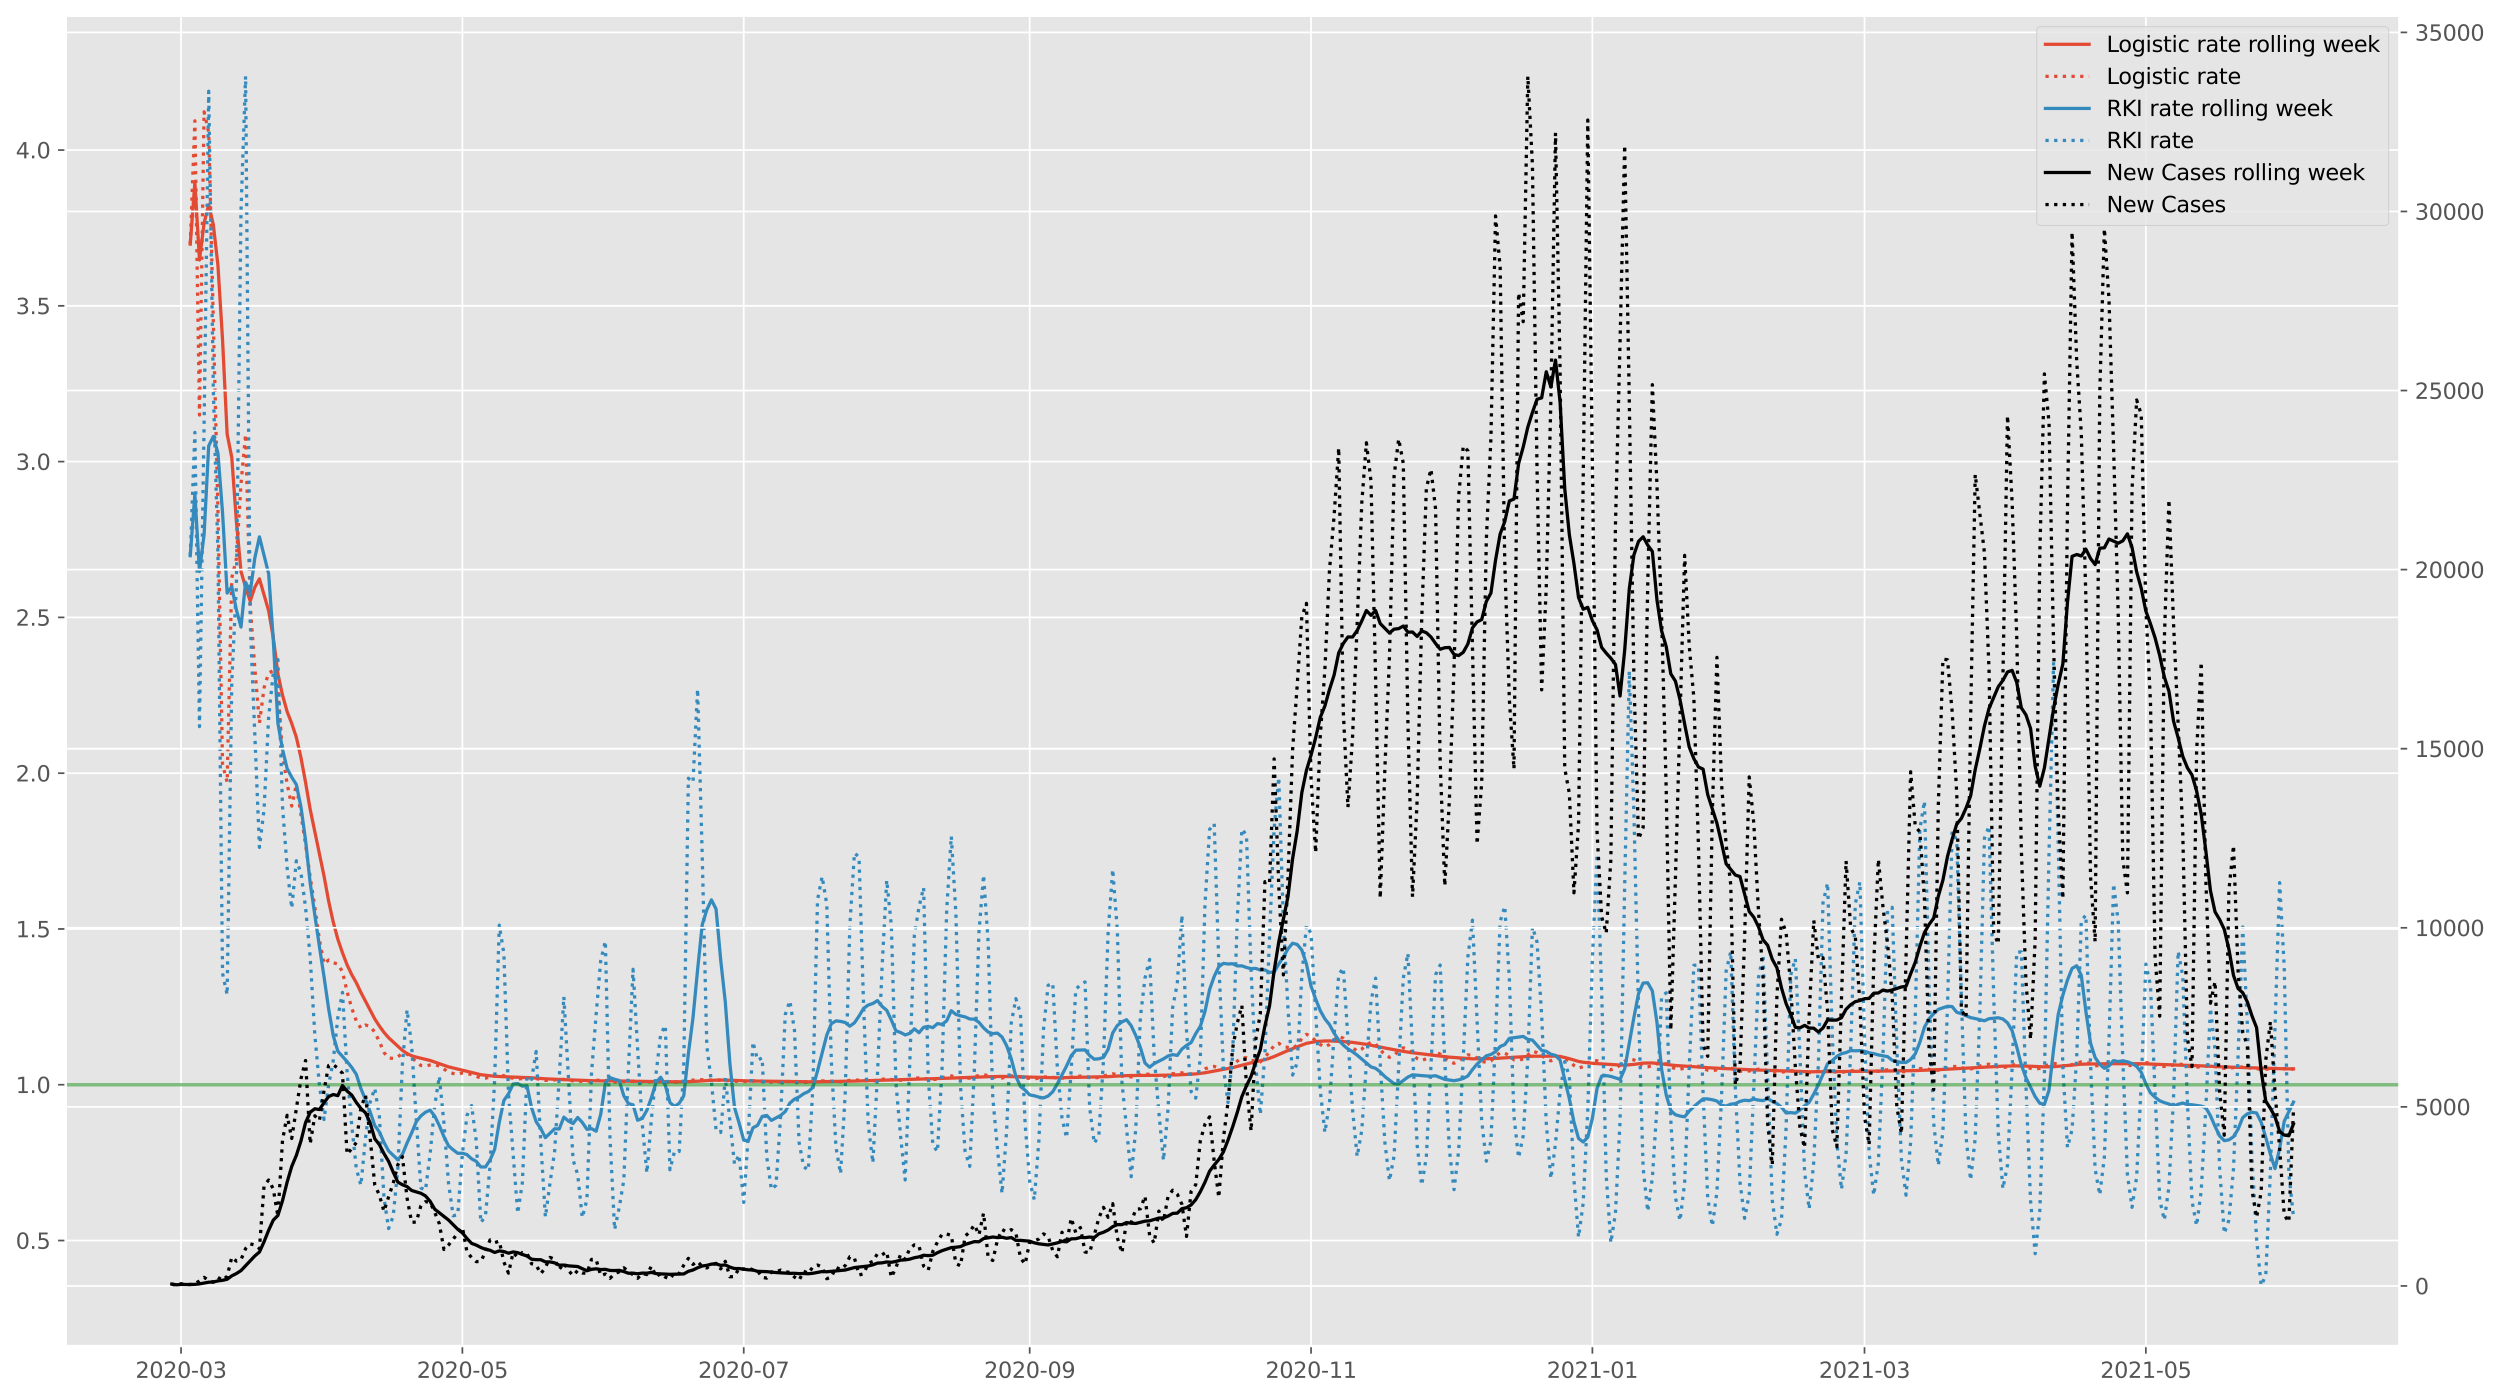 <?xml version="1.0" encoding="utf-8" standalone="no"?>
<!DOCTYPE svg PUBLIC "-//W3C//DTD SVG 1.1//EN"
  "http://www.w3.org/Graphics/SVG/1.1/DTD/svg11.dtd">
<svg height="640.398pt" version="1.1" viewBox="0 0 1145.086 640.398" width="1145.086pt" xmlns="http://www.w3.org/2000/svg" xmlns:xlink="http://www.w3.org/1999/xlink">
 <defs>
  <style type="text/css">*{stroke-linecap:butt;stroke-linejoin:round;}</style>
 </defs>
 <g id="figure_1">
  <g id="patch_1">
   <path d="M 0 640.398 
L 1145.086 640.398 
L 1145.086 0 
L 0 0 
z
" style="fill:#ffffff;"/>
  </g>
  <g id="axes_1">
   <g id="patch_2">
    <path d="M 30.103 616.52 
L 1099.073 616.52 
L 1099.073 7.2 
L 30.103 7.2 
z
" style="fill:#e5e5e5;"/>
   </g>
   <g id="matplotlib.axis_1">
    <g id="xtick_1">
     <g id="line2d_1">
      <path clip-path="url(#p1c8b2bbad5)" d="M 82.918 616.52 
L 82.918 7.2 
" style="fill:none;stroke:#ffffff;stroke-linecap:square;stroke-width:0.8;"/>
     </g>
     <g id="line2d_2">
      <defs>
       <path d="M 0 0 
L 0 3.5 
" id="m25c2365b28" style="stroke:#555555;stroke-width:0.8;"/>
      </defs>
      <g>
       <use style="fill:#555555;stroke:#555555;stroke-width:0.8;" x="82.918" xlink:href="#m25c2365b28" y="616.52"/>
      </g>
     </g>
     <g id="text_1">
      <!-- 2020-03 -->
      <g style="fill:#555555;" transform="translate(62.026 631.118)scale(0.1 -0.1)">
       <defs>
        <path d="M 1228 531 
L 3431 531 
L 3431 0 
L 469 0 
L 469 531 
Q 828 903 1448 1529 
Q 2069 2156 2228 2338 
Q 2531 2678 2651 2914 
Q 2772 3150 2772 3378 
Q 2772 3750 2511 3984 
Q 2250 4219 1831 4219 
Q 1534 4219 1204 4116 
Q 875 4013 500 3803 
L 500 4441 
Q 881 4594 1212 4672 
Q 1544 4750 1819 4750 
Q 2544 4750 2975 4387 
Q 3406 4025 3406 3419 
Q 3406 3131 3298 2873 
Q 3191 2616 2906 2266 
Q 2828 2175 2409 1742 
Q 1991 1309 1228 531 
z
" id="DejaVuSans-32" transform="scale(0.016)"/>
        <path d="M 2034 4250 
Q 1547 4250 1301 3770 
Q 1056 3291 1056 2328 
Q 1056 1369 1301 889 
Q 1547 409 2034 409 
Q 2525 409 2770 889 
Q 3016 1369 3016 2328 
Q 3016 3291 2770 3770 
Q 2525 4250 2034 4250 
z
M 2034 4750 
Q 2819 4750 3233 4129 
Q 3647 3509 3647 2328 
Q 3647 1150 3233 529 
Q 2819 -91 2034 -91 
Q 1250 -91 836 529 
Q 422 1150 422 2328 
Q 422 3509 836 4129 
Q 1250 4750 2034 4750 
z
" id="DejaVuSans-30" transform="scale(0.016)"/>
        <path d="M 313 2009 
L 1997 2009 
L 1997 1497 
L 313 1497 
L 313 2009 
z
" id="DejaVuSans-2d" transform="scale(0.016)"/>
        <path d="M 2597 2516 
Q 3050 2419 3304 2112 
Q 3559 1806 3559 1356 
Q 3559 666 3084 287 
Q 2609 -91 1734 -91 
Q 1441 -91 1130 -33 
Q 819 25 488 141 
L 488 750 
Q 750 597 1062 519 
Q 1375 441 1716 441 
Q 2309 441 2620 675 
Q 2931 909 2931 1356 
Q 2931 1769 2642 2001 
Q 2353 2234 1838 2234 
L 1294 2234 
L 1294 2753 
L 1863 2753 
Q 2328 2753 2575 2939 
Q 2822 3125 2822 3475 
Q 2822 3834 2567 4026 
Q 2313 4219 1838 4219 
Q 1578 4219 1281 4162 
Q 984 4106 628 3988 
L 628 4550 
Q 988 4650 1302 4700 
Q 1616 4750 1894 4750 
Q 2613 4750 3031 4423 
Q 3450 4097 3450 3541 
Q 3450 3153 3228 2886 
Q 3006 2619 2597 2516 
z
" id="DejaVuSans-33" transform="scale(0.016)"/>
       </defs>
       <use xlink:href="#DejaVuSans-32"/>
       <use x="63.623" xlink:href="#DejaVuSans-30"/>
       <use x="127.246" xlink:href="#DejaVuSans-32"/>
       <use x="190.869" xlink:href="#DejaVuSans-30"/>
       <use x="254.492" xlink:href="#DejaVuSans-2d"/>
       <use x="290.576" xlink:href="#DejaVuSans-30"/>
       <use x="354.199" xlink:href="#DejaVuSans-33"/>
      </g>
     </g>
    </g>
    <g id="xtick_2">
     <g id="line2d_3">
      <path clip-path="url(#p1c8b2bbad5)" d="M 211.786 616.52 
L 211.786 7.2 
" style="fill:none;stroke:#ffffff;stroke-linecap:square;stroke-width:0.8;"/>
     </g>
     <g id="line2d_4">
      <g>
       <use style="fill:#555555;stroke:#555555;stroke-width:0.8;" x="211.786" xlink:href="#m25c2365b28" y="616.52"/>
      </g>
     </g>
     <g id="text_2">
      <!-- 2020-05 -->
      <g style="fill:#555555;" transform="translate(190.894 631.118)scale(0.1 -0.1)">
       <defs>
        <path d="M 691 4666 
L 3169 4666 
L 3169 4134 
L 1269 4134 
L 1269 2991 
Q 1406 3038 1543 3061 
Q 1681 3084 1819 3084 
Q 2600 3084 3056 2656 
Q 3513 2228 3513 1497 
Q 3513 744 3044 326 
Q 2575 -91 1722 -91 
Q 1428 -91 1123 -41 
Q 819 9 494 109 
L 494 744 
Q 775 591 1075 516 
Q 1375 441 1709 441 
Q 2250 441 2565 725 
Q 2881 1009 2881 1497 
Q 2881 1984 2565 2268 
Q 2250 2553 1709 2553 
Q 1456 2553 1204 2497 
Q 953 2441 691 2322 
L 691 4666 
z
" id="DejaVuSans-35" transform="scale(0.016)"/>
       </defs>
       <use xlink:href="#DejaVuSans-32"/>
       <use x="63.623" xlink:href="#DejaVuSans-30"/>
       <use x="127.246" xlink:href="#DejaVuSans-32"/>
       <use x="190.869" xlink:href="#DejaVuSans-30"/>
       <use x="254.492" xlink:href="#DejaVuSans-2d"/>
       <use x="290.576" xlink:href="#DejaVuSans-30"/>
       <use x="354.199" xlink:href="#DejaVuSans-35"/>
      </g>
     </g>
    </g>
    <g id="xtick_3">
     <g id="line2d_5">
      <path clip-path="url(#p1c8b2bbad5)" d="M 340.654 616.52 
L 340.654 7.2 
" style="fill:none;stroke:#ffffff;stroke-linecap:square;stroke-width:0.8;"/>
     </g>
     <g id="line2d_6">
      <g>
       <use style="fill:#555555;stroke:#555555;stroke-width:0.8;" x="340.654" xlink:href="#m25c2365b28" y="616.52"/>
      </g>
     </g>
     <g id="text_3">
      <!-- 2020-07 -->
      <g style="fill:#555555;" transform="translate(319.762 631.118)scale(0.1 -0.1)">
       <defs>
        <path d="M 525 4666 
L 3525 4666 
L 3525 4397 
L 1831 0 
L 1172 0 
L 2766 4134 
L 525 4134 
L 525 4666 
z
" id="DejaVuSans-37" transform="scale(0.016)"/>
       </defs>
       <use xlink:href="#DejaVuSans-32"/>
       <use x="63.623" xlink:href="#DejaVuSans-30"/>
       <use x="127.246" xlink:href="#DejaVuSans-32"/>
       <use x="190.869" xlink:href="#DejaVuSans-30"/>
       <use x="254.492" xlink:href="#DejaVuSans-2d"/>
       <use x="290.576" xlink:href="#DejaVuSans-30"/>
       <use x="354.199" xlink:href="#DejaVuSans-37"/>
      </g>
     </g>
    </g>
    <g id="xtick_4">
     <g id="line2d_7">
      <path clip-path="url(#p1c8b2bbad5)" d="M 471.634 616.52 
L 471.634 7.2 
" style="fill:none;stroke:#ffffff;stroke-linecap:square;stroke-width:0.8;"/>
     </g>
     <g id="line2d_8">
      <g>
       <use style="fill:#555555;stroke:#555555;stroke-width:0.8;" x="471.634" xlink:href="#m25c2365b28" y="616.52"/>
      </g>
     </g>
     <g id="text_4">
      <!-- 2020-09 -->
      <g style="fill:#555555;" transform="translate(450.743 631.118)scale(0.1 -0.1)">
       <defs>
        <path d="M 703 97 
L 703 672 
Q 941 559 1184 500 
Q 1428 441 1663 441 
Q 2288 441 2617 861 
Q 2947 1281 2994 2138 
Q 2813 1869 2534 1725 
Q 2256 1581 1919 1581 
Q 1219 1581 811 2004 
Q 403 2428 403 3163 
Q 403 3881 828 4315 
Q 1253 4750 1959 4750 
Q 2769 4750 3195 4129 
Q 3622 3509 3622 2328 
Q 3622 1225 3098 567 
Q 2575 -91 1691 -91 
Q 1453 -91 1209 -44 
Q 966 3 703 97 
z
M 1959 2075 
Q 2384 2075 2632 2365 
Q 2881 2656 2881 3163 
Q 2881 3666 2632 3958 
Q 2384 4250 1959 4250 
Q 1534 4250 1286 3958 
Q 1038 3666 1038 3163 
Q 1038 2656 1286 2365 
Q 1534 2075 1959 2075 
z
" id="DejaVuSans-39" transform="scale(0.016)"/>
       </defs>
       <use xlink:href="#DejaVuSans-32"/>
       <use x="63.623" xlink:href="#DejaVuSans-30"/>
       <use x="127.246" xlink:href="#DejaVuSans-32"/>
       <use x="190.869" xlink:href="#DejaVuSans-30"/>
       <use x="254.492" xlink:href="#DejaVuSans-2d"/>
       <use x="290.576" xlink:href="#DejaVuSans-30"/>
       <use x="354.199" xlink:href="#DejaVuSans-39"/>
      </g>
     </g>
    </g>
    <g id="xtick_5">
     <g id="line2d_9">
      <path clip-path="url(#p1c8b2bbad5)" d="M 600.502 616.52 
L 600.502 7.2 
" style="fill:none;stroke:#ffffff;stroke-linecap:square;stroke-width:0.8;"/>
     </g>
     <g id="line2d_10">
      <g>
       <use style="fill:#555555;stroke:#555555;stroke-width:0.8;" x="600.502" xlink:href="#m25c2365b28" y="616.52"/>
      </g>
     </g>
     <g id="text_5">
      <!-- 2020-11 -->
      <g style="fill:#555555;" transform="translate(579.611 631.118)scale(0.1 -0.1)">
       <defs>
        <path d="M 794 531 
L 1825 531 
L 1825 4091 
L 703 3866 
L 703 4441 
L 1819 4666 
L 2450 4666 
L 2450 531 
L 3481 531 
L 3481 0 
L 794 0 
L 794 531 
z
" id="DejaVuSans-31" transform="scale(0.016)"/>
       </defs>
       <use xlink:href="#DejaVuSans-32"/>
       <use x="63.623" xlink:href="#DejaVuSans-30"/>
       <use x="127.246" xlink:href="#DejaVuSans-32"/>
       <use x="190.869" xlink:href="#DejaVuSans-30"/>
       <use x="254.492" xlink:href="#DejaVuSans-2d"/>
       <use x="290.576" xlink:href="#DejaVuSans-31"/>
       <use x="354.199" xlink:href="#DejaVuSans-31"/>
      </g>
     </g>
    </g>
    <g id="xtick_6">
     <g id="line2d_11">
      <path clip-path="url(#p1c8b2bbad5)" d="M 729.37 616.52 
L 729.37 7.2 
" style="fill:none;stroke:#ffffff;stroke-linecap:square;stroke-width:0.8;"/>
     </g>
     <g id="line2d_12">
      <g>
       <use style="fill:#555555;stroke:#555555;stroke-width:0.8;" x="729.37" xlink:href="#m25c2365b28" y="616.52"/>
      </g>
     </g>
     <g id="text_6">
      <!-- 2021-01 -->
      <g style="fill:#555555;" transform="translate(708.479 631.118)scale(0.1 -0.1)">
       <use xlink:href="#DejaVuSans-32"/>
       <use x="63.623" xlink:href="#DejaVuSans-30"/>
       <use x="127.246" xlink:href="#DejaVuSans-32"/>
       <use x="190.869" xlink:href="#DejaVuSans-31"/>
       <use x="254.492" xlink:href="#DejaVuSans-2d"/>
       <use x="290.576" xlink:href="#DejaVuSans-30"/>
       <use x="354.199" xlink:href="#DejaVuSans-31"/>
      </g>
     </g>
    </g>
    <g id="xtick_7">
     <g id="line2d_13">
      <path clip-path="url(#p1c8b2bbad5)" d="M 854.013 616.52 
L 854.013 7.2 
" style="fill:none;stroke:#ffffff;stroke-linecap:square;stroke-width:0.8;"/>
     </g>
     <g id="line2d_14">
      <g>
       <use style="fill:#555555;stroke:#555555;stroke-width:0.8;" x="854.013" xlink:href="#m25c2365b28" y="616.52"/>
      </g>
     </g>
     <g id="text_7">
      <!-- 2021-03 -->
      <g style="fill:#555555;" transform="translate(833.121 631.118)scale(0.1 -0.1)">
       <use xlink:href="#DejaVuSans-32"/>
       <use x="63.623" xlink:href="#DejaVuSans-30"/>
       <use x="127.246" xlink:href="#DejaVuSans-32"/>
       <use x="190.869" xlink:href="#DejaVuSans-31"/>
       <use x="254.492" xlink:href="#DejaVuSans-2d"/>
       <use x="290.576" xlink:href="#DejaVuSans-30"/>
       <use x="354.199" xlink:href="#DejaVuSans-33"/>
      </g>
     </g>
    </g>
    <g id="xtick_8">
     <g id="line2d_15">
      <path clip-path="url(#p1c8b2bbad5)" d="M 982.881 616.52 
L 982.881 7.2 
" style="fill:none;stroke:#ffffff;stroke-linecap:square;stroke-width:0.8;"/>
     </g>
     <g id="line2d_16">
      <g>
       <use style="fill:#555555;stroke:#555555;stroke-width:0.8;" x="982.881" xlink:href="#m25c2365b28" y="616.52"/>
      </g>
     </g>
     <g id="text_8">
      <!-- 2021-05 -->
      <g style="fill:#555555;" transform="translate(961.989 631.118)scale(0.1 -0.1)">
       <use xlink:href="#DejaVuSans-32"/>
       <use x="63.623" xlink:href="#DejaVuSans-30"/>
       <use x="127.246" xlink:href="#DejaVuSans-32"/>
       <use x="190.869" xlink:href="#DejaVuSans-31"/>
       <use x="254.492" xlink:href="#DejaVuSans-2d"/>
       <use x="290.576" xlink:href="#DejaVuSans-30"/>
       <use x="354.199" xlink:href="#DejaVuSans-35"/>
      </g>
     </g>
    </g>
   </g>
   <g id="matplotlib.axis_2">
    <g id="ytick_1">
     <g id="line2d_17">
      <path clip-path="url(#p1c8b2bbad5)" d="M 30.103 568.207 
L 1099.073 568.207 
" style="fill:none;stroke:#ffffff;stroke-linecap:square;stroke-width:0.8;"/>
     </g>
     <g id="line2d_18">
      <defs>
       <path d="M 0 0 
L -3.5 0 
" id="me78f37a979" style="stroke:#555555;stroke-width:0.8;"/>
      </defs>
      <g>
       <use style="fill:#555555;stroke:#555555;stroke-width:0.8;" x="30.103" xlink:href="#me78f37a979" y="568.207"/>
      </g>
     </g>
     <g id="text_9">
      <!-- 0.5 -->
      <g style="fill:#555555;" transform="translate(7.2 572.006)scale(0.1 -0.1)">
       <defs>
        <path d="M 684 794 
L 1344 794 
L 1344 0 
L 684 0 
L 684 794 
z
" id="DejaVuSans-2e" transform="scale(0.016)"/>
       </defs>
       <use xlink:href="#DejaVuSans-30"/>
       <use x="63.623" xlink:href="#DejaVuSans-2e"/>
       <use x="95.41" xlink:href="#DejaVuSans-35"/>
      </g>
     </g>
    </g>
    <g id="ytick_2">
     <g id="line2d_19">
      <path clip-path="url(#p1c8b2bbad5)" d="M 30.103 496.852 
L 1099.073 496.852 
" style="fill:none;stroke:#ffffff;stroke-linecap:square;stroke-width:0.8;"/>
     </g>
     <g id="line2d_20">
      <g>
       <use style="fill:#555555;stroke:#555555;stroke-width:0.8;" x="30.103" xlink:href="#me78f37a979" y="496.852"/>
      </g>
     </g>
     <g id="text_10">
      <!-- 1.0 -->
      <g style="fill:#555555;" transform="translate(7.2 500.652)scale(0.1 -0.1)">
       <use xlink:href="#DejaVuSans-31"/>
       <use x="63.623" xlink:href="#DejaVuSans-2e"/>
       <use x="95.41" xlink:href="#DejaVuSans-30"/>
      </g>
     </g>
    </g>
    <g id="ytick_3">
     <g id="line2d_21">
      <path clip-path="url(#p1c8b2bbad5)" d="M 30.103 425.498 
L 1099.073 425.498 
" style="fill:none;stroke:#ffffff;stroke-linecap:square;stroke-width:0.8;"/>
     </g>
     <g id="line2d_22">
      <g>
       <use style="fill:#555555;stroke:#555555;stroke-width:0.8;" x="30.103" xlink:href="#me78f37a979" y="425.498"/>
      </g>
     </g>
     <g id="text_11">
      <!-- 1.5 -->
      <g style="fill:#555555;" transform="translate(7.2 429.297)scale(0.1 -0.1)">
       <use xlink:href="#DejaVuSans-31"/>
       <use x="63.623" xlink:href="#DejaVuSans-2e"/>
       <use x="95.41" xlink:href="#DejaVuSans-35"/>
      </g>
     </g>
    </g>
    <g id="ytick_4">
     <g id="line2d_23">
      <path clip-path="url(#p1c8b2bbad5)" d="M 30.103 354.143 
L 1099.073 354.143 
" style="fill:none;stroke:#ffffff;stroke-linecap:square;stroke-width:0.8;"/>
     </g>
     <g id="line2d_24">
      <g>
       <use style="fill:#555555;stroke:#555555;stroke-width:0.8;" x="30.103" xlink:href="#me78f37a979" y="354.143"/>
      </g>
     </g>
     <g id="text_12">
      <!-- 2.0 -->
      <g style="fill:#555555;" transform="translate(7.2 357.943)scale(0.1 -0.1)">
       <use xlink:href="#DejaVuSans-32"/>
       <use x="63.623" xlink:href="#DejaVuSans-2e"/>
       <use x="95.41" xlink:href="#DejaVuSans-30"/>
      </g>
     </g>
    </g>
    <g id="ytick_5">
     <g id="line2d_25">
      <path clip-path="url(#p1c8b2bbad5)" d="M 30.103 282.789 
L 1099.073 282.789 
" style="fill:none;stroke:#ffffff;stroke-linecap:square;stroke-width:0.8;"/>
     </g>
     <g id="line2d_26">
      <g>
       <use style="fill:#555555;stroke:#555555;stroke-width:0.8;" x="30.103" xlink:href="#me78f37a979" y="282.789"/>
      </g>
     </g>
     <g id="text_13">
      <!-- 2.5 -->
      <g style="fill:#555555;" transform="translate(7.2 286.588)scale(0.1 -0.1)">
       <use xlink:href="#DejaVuSans-32"/>
       <use x="63.623" xlink:href="#DejaVuSans-2e"/>
       <use x="95.41" xlink:href="#DejaVuSans-35"/>
      </g>
     </g>
    </g>
    <g id="ytick_6">
     <g id="line2d_27">
      <path clip-path="url(#p1c8b2bbad5)" d="M 30.103 211.434 
L 1099.073 211.434 
" style="fill:none;stroke:#ffffff;stroke-linecap:square;stroke-width:0.8;"/>
     </g>
     <g id="line2d_28">
      <g>
       <use style="fill:#555555;stroke:#555555;stroke-width:0.8;" x="30.103" xlink:href="#me78f37a979" y="211.434"/>
      </g>
     </g>
     <g id="text_14">
      <!-- 3.0 -->
      <g style="fill:#555555;" transform="translate(7.2 215.233)scale(0.1 -0.1)">
       <use xlink:href="#DejaVuSans-33"/>
       <use x="63.623" xlink:href="#DejaVuSans-2e"/>
       <use x="95.41" xlink:href="#DejaVuSans-30"/>
      </g>
     </g>
    </g>
    <g id="ytick_7">
     <g id="line2d_29">
      <path clip-path="url(#p1c8b2bbad5)" d="M 30.103 140.08 
L 1099.073 140.08 
" style="fill:none;stroke:#ffffff;stroke-linecap:square;stroke-width:0.8;"/>
     </g>
     <g id="line2d_30">
      <g>
       <use style="fill:#555555;stroke:#555555;stroke-width:0.8;" x="30.103" xlink:href="#me78f37a979" y="140.08"/>
      </g>
     </g>
     <g id="text_15">
      <!-- 3.5 -->
      <g style="fill:#555555;" transform="translate(7.2 143.879)scale(0.1 -0.1)">
       <use xlink:href="#DejaVuSans-33"/>
       <use x="63.623" xlink:href="#DejaVuSans-2e"/>
       <use x="95.41" xlink:href="#DejaVuSans-35"/>
      </g>
     </g>
    </g>
    <g id="ytick_8">
     <g id="line2d_31">
      <path clip-path="url(#p1c8b2bbad5)" d="M 30.103 68.725 
L 1099.073 68.725 
" style="fill:none;stroke:#ffffff;stroke-linecap:square;stroke-width:0.8;"/>
     </g>
     <g id="line2d_32">
      <g>
       <use style="fill:#555555;stroke:#555555;stroke-width:0.8;" x="30.103" xlink:href="#me78f37a979" y="68.725"/>
      </g>
     </g>
     <g id="text_16">
      <!-- 4.0 -->
      <g style="fill:#555555;" transform="translate(7.2 72.524)scale(0.1 -0.1)">
       <defs>
        <path d="M 2419 4116 
L 825 1625 
L 2419 1625 
L 2419 4116 
z
M 2253 4666 
L 3047 4666 
L 3047 1625 
L 3713 1625 
L 3713 1100 
L 3047 1100 
L 3047 0 
L 2419 0 
L 2419 1100 
L 313 1100 
L 313 1709 
L 2253 4666 
z
" id="DejaVuSans-34" transform="scale(0.016)"/>
       </defs>
       <use xlink:href="#DejaVuSans-34"/>
       <use x="63.623" xlink:href="#DejaVuSans-2e"/>
       <use x="95.41" xlink:href="#DejaVuSans-30"/>
      </g>
     </g>
    </g>
   </g>
   <g id="line2d_33">
    <path clip-path="url(#p1c8b2bbad5)" d="M 87.143 111.806 
L 89.256 83.575 
L 91.368 119.077 
L 93.481 102.115 
L 95.593 93.834 
L 97.706 102.902 
L 99.819 121.515 
L 101.931 155.56 
L 104.044 198.834 
L 106.156 209.5 
L 108.269 238.739 
L 110.382 261.731 
L 112.494 268.972 
L 114.607 275.284 
L 116.719 268.983 
L 118.832 265.124 
L 123.057 279.786 
L 125.17 292.009 
L 127.282 308.665 
L 129.395 318.372 
L 131.507 325.932 
L 133.62 331.354 
L 135.733 337.698 
L 137.845 346.989 
L 139.958 358.347 
L 142.07 370.665 
L 148.408 401.23 
L 150.521 412.692 
L 152.633 422.354 
L 154.746 430.2 
L 156.858 436.386 
L 158.971 441.924 
L 161.084 446.381 
L 163.196 450.109 
L 165.309 454.575 
L 171.647 466.687 
L 173.759 469.956 
L 175.872 472.87 
L 177.984 475.294 
L 184.322 481.122 
L 186.435 482.559 
L 188.547 483.592 
L 190.66 484.2 
L 196.998 485.723 
L 205.448 488.658 
L 220.236 492.247 
L 224.461 492.751 
L 228.686 493.08 
L 243.475 493.671 
L 249.812 494.137 
L 258.263 494.507 
L 270.938 495.003 
L 275.163 495.081 
L 279.389 495.08 
L 302.627 495.435 
L 313.19 495.514 
L 319.528 495.229 
L 325.866 494.812 
L 330.091 494.723 
L 334.316 494.786 
L 342.766 495.112 
L 372.343 495.508 
L 391.356 495.173 
L 435.72 493.809 
L 452.621 493.176 
L 458.959 493.035 
L 467.409 493.231 
L 484.31 493.671 
L 507.548 493.131 
L 513.886 492.754 
L 518.111 492.618 
L 530.787 492.523 
L 539.237 492.342 
L 547.687 491.887 
L 551.913 491.372 
L 560.363 489.801 
L 564.588 489.023 
L 568.813 487.914 
L 573.038 486.837 
L 579.376 485.355 
L 581.489 484.734 
L 583.601 483.931 
L 589.939 481.167 
L 594.164 479.483 
L 598.39 477.896 
L 602.615 477.078 
L 606.84 476.807 
L 608.952 476.763 
L 615.29 477.096 
L 619.515 477.44 
L 625.853 478.349 
L 636.416 480.407 
L 642.754 481.57 
L 646.979 482.202 
L 663.88 484.213 
L 674.443 484.978 
L 682.893 484.894 
L 689.231 484.537 
L 693.456 484.255 
L 701.906 483.798 
L 712.469 483.737 
L 714.582 483.885 
L 718.807 484.908 
L 723.032 486.163 
L 725.145 486.542 
L 729.37 487.029 
L 742.046 487.832 
L 744.158 487.872 
L 748.383 487.535 
L 752.609 486.945 
L 756.834 486.874 
L 761.059 487.299 
L 767.397 488.039 
L 784.297 489.155 
L 801.198 489.962 
L 828.662 490.908 
L 845.562 490.773 
L 868.801 490.498 
L 877.251 490.375 
L 889.927 489.833 
L 917.39 488.341 
L 923.728 488.21 
L 930.066 488.376 
L 936.404 488.66 
L 940.629 488.575 
L 946.967 488.035 
L 953.304 487.439 
L 957.53 487.346 
L 968.093 487.223 
L 980.768 487.217 
L 997.669 487.848 
L 1006.119 488.107 
L 1012.457 488.376 
L 1018.795 488.7 
L 1039.921 489.359 
L 1046.258 489.551 
L 1050.484 489.575 
L 1050.484 489.575 
" style="fill:none;stroke:#e24a33;stroke-linecap:square;stroke-width:1.5;"/>
   </g>
   <g id="line2d_34">
    <path clip-path="url(#p1c8b2bbad5)" d="M 87.143 111.806 
L 89.256 55.344 
L 91.368 190.082 
L 93.481 51.227 
L 95.593 60.71 
L 99.819 233.192 
L 101.931 350.119 
L 104.044 358.267 
L 106.156 264.742 
L 108.269 255.899 
L 110.382 221.656 
L 112.494 198.932 
L 114.607 277.371 
L 116.719 306.017 
L 118.832 331.249 
L 120.944 315.075 
L 123.057 308.204 
L 125.17 307.212 
L 127.282 315.53 
L 129.395 345.318 
L 131.507 358.939 
L 133.62 369.201 
L 135.733 359.481 
L 139.958 386.714 
L 142.07 401.758 
L 144.183 415.431 
L 146.296 430.469 
L 148.408 441.515 
L 150.521 439.712 
L 152.633 440.877 
L 154.746 441.64 
L 156.858 445.06 
L 158.971 454.192 
L 161.084 461.671 
L 163.196 467.608 
L 165.309 470.978 
L 167.421 469.492 
L 169.534 470.103 
L 171.647 472.763 
L 173.759 477.075 
L 175.872 482.068 
L 177.984 484.576 
L 180.097 484.8 
L 182.21 484.058 
L 184.322 482.516 
L 186.435 482.817 
L 188.547 484.312 
L 190.66 486.323 
L 192.772 488.016 
L 194.885 488.271 
L 196.998 487.804 
L 199.11 487.641 
L 201.223 488.266 
L 203.335 489.684 
L 205.448 490.924 
L 207.561 491.702 
L 209.673 491.995 
L 211.786 491.45 
L 213.898 491.668 
L 216.011 492.17 
L 218.124 492.928 
L 220.236 493.813 
L 222.349 493.825 
L 228.686 492.47 
L 230.799 492.735 
L 232.912 493.562 
L 235.024 493.818 
L 237.137 494.222 
L 239.249 494.004 
L 241.362 493.539 
L 245.587 494.008 
L 247.7 494.512 
L 249.812 494.853 
L 258.263 494.393 
L 262.488 495.076 
L 264.6 495.101 
L 266.713 495.328 
L 268.826 495.393 
L 270.938 495.031 
L 273.051 494.789 
L 277.276 494.871 
L 281.501 495.613 
L 285.726 495.393 
L 287.839 495.241 
L 292.064 495.419 
L 296.289 495.615 
L 298.402 495.418 
L 302.627 495.387 
L 304.74 495.444 
L 306.852 495.727 
L 313.19 495.383 
L 315.303 494.939 
L 319.528 494.511 
L 321.64 494.549 
L 323.753 494.759 
L 332.203 494.737 
L 336.429 495.268 
L 338.541 495.255 
L 340.654 495.422 
L 344.879 495.105 
L 349.104 495.333 
L 351.217 495.544 
L 355.442 495.606 
L 359.667 495.331 
L 363.892 495.451 
L 366.005 495.658 
L 370.23 495.667 
L 376.568 495.075 
L 385.018 495.491 
L 387.131 495.231 
L 389.243 494.83 
L 391.356 494.65 
L 399.806 495.128 
L 404.031 494.345 
L 406.144 494.127 
L 410.369 494.72 
L 412.482 494.72 
L 414.594 494.872 
L 416.707 494.324 
L 418.819 493.893 
L 420.932 493.737 
L 423.045 493.872 
L 425.157 494.293 
L 427.27 494.423 
L 429.382 494.363 
L 433.608 493.109 
L 435.72 492.826 
L 437.833 493.239 
L 439.945 493.834 
L 444.171 493.84 
L 446.283 493.151 
L 448.396 492.604 
L 450.508 492.215 
L 452.621 492.701 
L 454.733 493.351 
L 456.846 493.461 
L 458.959 493.767 
L 463.184 492.807 
L 465.296 492.702 
L 469.522 493.763 
L 473.747 494.135 
L 475.859 493.829 
L 477.972 493.335 
L 480.085 493.254 
L 482.197 493.425 
L 484.31 493.728 
L 486.422 493.715 
L 488.535 493.844 
L 490.648 493.333 
L 492.76 492.958 
L 494.873 492.902 
L 496.985 493.045 
L 499.098 493.609 
L 501.21 493.666 
L 503.323 493.53 
L 505.436 492.849 
L 509.661 491.845 
L 511.773 492.178 
L 513.886 492.896 
L 515.999 492.968 
L 518.111 493.274 
L 520.224 492.865 
L 522.336 492.226 
L 524.449 491.89 
L 526.562 492.103 
L 528.674 492.623 
L 530.787 492.681 
L 532.899 493.07 
L 535.012 492.531 
L 537.124 491.799 
L 541.35 491.378 
L 543.462 491.969 
L 545.575 492.02 
L 547.687 491.925 
L 549.8 491.099 
L 551.913 489.622 
L 554.025 488.688 
L 556.138 488.446 
L 558.25 489.279 
L 560.363 489.551 
L 562.476 489.457 
L 564.588 488.119 
L 566.701 486.023 
L 568.813 484.524 
L 570.926 484.498 
L 573.038 485.69 
L 577.264 486.393 
L 579.376 484.266 
L 581.489 481.678 
L 583.601 478.901 
L 585.714 477.874 
L 587.827 479.334 
L 592.052 480.182 
L 594.164 478.691 
L 596.277 475.721 
L 598.39 473.753 
L 600.502 474.684 
L 602.615 476.798 
L 604.727 478.44 
L 606.84 479.559 
L 608.952 478.386 
L 611.065 476.249 
L 613.178 474.673 
L 615.29 475.568 
L 617.403 477.811 
L 619.515 479.837 
L 621.628 481.479 
L 623.741 480.503 
L 625.853 478.576 
L 627.966 477.417 
L 630.078 478.172 
L 632.191 480.859 
L 634.304 483.039 
L 636.416 484.28 
L 638.529 483.443 
L 640.641 481.251 
L 642.754 479.945 
L 644.867 480.553 
L 646.979 482.902 
L 649.092 484.864 
L 651.204 485.786 
L 653.317 484.879 
L 655.429 483.1 
L 657.542 481.984 
L 659.655 482.814 
L 661.767 484.701 
L 663.88 486.231 
L 665.992 487.006 
L 668.105 486.046 
L 670.218 484.411 
L 672.33 483.184 
L 674.443 483.269 
L 678.668 486.132 
L 680.781 486.583 
L 682.893 485.931 
L 685.006 483.819 
L 687.118 482.151 
L 689.231 482.398 
L 691.343 483.453 
L 693.456 485.447 
L 695.569 485.672 
L 697.681 485.017 
L 701.906 481.424 
L 704.019 482.161 
L 706.132 483.423 
L 708.244 485.078 
L 710.357 485.873 
L 714.582 484.217 
L 716.695 484.797 
L 718.807 485.946 
L 720.92 488.035 
L 723.032 489.247 
L 725.145 488.531 
L 727.257 486.847 
L 729.37 485.796 
L 731.483 485.852 
L 733.595 486.988 
L 735.708 489.023 
L 737.82 489.986 
L 739.933 489.264 
L 742.046 487.913 
L 744.158 486.076 
L 746.271 485.035 
L 748.383 485.447 
L 750.496 486.647 
L 752.609 488.231 
L 754.721 488.656 
L 756.834 488.024 
L 758.946 487.265 
L 761.059 486.826 
L 763.171 487.293 
L 765.284 488.688 
L 767.397 489.523 
L 769.509 489.724 
L 771.622 489.241 
L 773.734 488.453 
L 775.847 488.088 
L 777.96 488.368 
L 780.072 489.36 
L 782.185 490.176 
L 784.297 490.396 
L 786.41 490.016 
L 790.635 489.085 
L 792.748 489.225 
L 794.86 490.048 
L 796.973 490.584 
L 799.085 490.753 
L 801.198 490.539 
L 803.311 490.039 
L 805.423 489.74 
L 807.536 489.809 
L 811.761 491.075 
L 813.874 491.223 
L 815.986 491.107 
L 820.211 490.419 
L 822.324 490.541 
L 826.549 491.293 
L 828.662 491.335 
L 835 490.408 
L 837.112 490.393 
L 841.337 491.083 
L 843.45 491.146 
L 847.675 490.509 
L 849.788 490.134 
L 851.9 490.135 
L 856.125 490.94 
L 858.238 490.975 
L 862.463 490.349 
L 864.576 489.997 
L 866.688 490.046 
L 870.914 490.835 
L 873.026 490.849 
L 877.251 489.98 
L 879.364 489.466 
L 881.476 489.361 
L 885.702 490.244 
L 887.814 490.185 
L 889.927 489.777 
L 894.152 488.503 
L 896.265 488.479 
L 900.49 489.609 
L 902.602 489.607 
L 904.715 489.083 
L 908.94 487.54 
L 911.053 487.459 
L 915.278 488.835 
L 917.39 489.009 
L 919.503 488.602 
L 921.616 487.934 
L 923.728 487.459 
L 925.841 487.718 
L 930.066 489.349 
L 932.179 489.781 
L 934.291 489.331 
L 938.516 487.507 
L 940.629 487.071 
L 942.742 487.438 
L 944.854 488.187 
L 946.967 488.292 
L 953.304 486.365 
L 955.417 486.486 
L 959.642 488.168 
L 961.755 488.094 
L 963.867 487.569 
L 965.98 486.771 
L 968.093 486.093 
L 970.205 486.38 
L 974.43 487.983 
L 976.543 488.015 
L 978.656 487.715 
L 980.768 487.12 
L 982.881 486.739 
L 984.993 487 
L 989.218 488.448 
L 991.331 488.466 
L 993.444 488.188 
L 997.669 487.377 
L 999.781 487.602 
L 1001.894 488.252 
L 1004.007 488.781 
L 1006.119 488.793 
L 1010.344 488.361 
L 1012.457 488.275 
L 1014.57 488.537 
L 1016.682 489.038 
L 1018.795 489.332 
L 1027.245 488.721 
L 1029.358 488.891 
L 1031.47 489.287 
L 1035.695 489.747 
L 1037.808 489.752 
L 1042.033 489.393 
L 1044.146 489.337 
L 1050.484 489.749 
L 1050.484 489.749 
" style="fill:none;stroke:#e24a33;stroke-dasharray:1.5,2.475;stroke-dashoffset:0;stroke-width:1.5;"/>
   </g>
   <g id="line2d_35">
    <path clip-path="url(#p1c8b2bbad5)" d="M 87.143 254.516 
L 89.256 226.286 
L 91.368 261.788 
L 93.481 244.826 
L 95.593 204.217 
L 97.706 199.894 
L 99.819 207.517 
L 101.931 234.849 
L 104.044 271.647 
L 106.156 268.74 
L 108.269 279.349 
L 110.382 287.202 
L 112.494 266.718 
L 114.607 271.278 
L 116.719 255.549 
L 118.832 245.904 
L 123.057 262.824 
L 125.17 293.032 
L 127.282 331.202 
L 129.395 343.203 
L 131.507 352.019 
L 133.62 356.001 
L 135.733 359.355 
L 137.845 369.558 
L 139.958 384.912 
L 142.07 404.383 
L 146.296 433.519 
L 148.408 447.347 
L 150.521 462.022 
L 152.633 474.318 
L 154.746 481.51 
L 158.971 486.249 
L 161.084 488.869 
L 163.196 492.072 
L 165.309 498.636 
L 167.421 503.695 
L 169.534 509.244 
L 171.647 515.515 
L 173.759 518.454 
L 175.872 523.218 
L 177.984 527.147 
L 182.21 531.192 
L 184.322 528.695 
L 186.435 523.56 
L 188.547 518.932 
L 190.66 513.794 
L 192.772 511.135 
L 194.885 509.426 
L 196.998 508.483 
L 199.11 511.204 
L 201.223 515.548 
L 203.335 520.613 
L 205.448 524.828 
L 207.561 526.654 
L 209.673 528.262 
L 211.786 528.213 
L 213.898 528.858 
L 216.011 530.78 
L 218.124 531.935 
L 220.236 534.505 
L 222.349 534.523 
L 224.461 531.312 
L 226.574 526.452 
L 228.686 513.996 
L 230.799 504.048 
L 232.912 501.015 
L 235.024 496.525 
L 237.137 496.344 
L 239.249 497.478 
L 241.362 497.28 
L 243.475 507.368 
L 245.587 513.776 
L 247.7 516.946 
L 249.812 521.072 
L 254.038 517.02 
L 256.15 517.092 
L 258.263 511.682 
L 260.375 513.502 
L 262.488 514.627 
L 264.6 511.847 
L 266.713 514.115 
L 268.826 517.268 
L 270.938 516.956 
L 273.051 518.12 
L 275.163 510.343 
L 277.276 496.02 
L 279.389 493.576 
L 281.501 494.359 
L 283.614 494.893 
L 285.726 501.917 
L 287.839 505.479 
L 289.952 506.059 
L 292.064 513.119 
L 294.177 512.262 
L 296.289 508.554 
L 298.402 502.686 
L 300.515 495.706 
L 302.627 493.427 
L 304.74 497.104 
L 306.852 505.003 
L 308.965 506.776 
L 311.077 505.376 
L 313.19 501.937 
L 315.303 482.623 
L 317.415 466.149 
L 319.528 444.13 
L 321.64 423.568 
L 323.753 416.711 
L 325.866 412.181 
L 327.978 416.385 
L 330.091 439.567 
L 332.203 458.895 
L 334.316 487.117 
L 336.429 507.312 
L 338.541 514.404 
L 340.654 522.261 
L 342.766 522.509 
L 344.879 516.582 
L 346.991 515.442 
L 349.104 511.355 
L 351.217 510.913 
L 353.329 513.182 
L 357.554 510.913 
L 359.667 509.131 
L 361.78 505.246 
L 363.892 503.437 
L 366.005 502.458 
L 368.117 500.966 
L 370.23 499.986 
L 372.343 498.032 
L 374.455 490.52 
L 378.68 474.14 
L 380.793 468.869 
L 382.905 467.607 
L 385.018 467.836 
L 387.131 468.335 
L 389.243 470.033 
L 391.356 468.497 
L 393.468 465.41 
L 395.581 461.829 
L 397.694 460.33 
L 399.806 459.625 
L 401.919 458.295 
L 404.031 460.976 
L 406.144 462.75 
L 408.257 467.208 
L 410.369 472.169 
L 412.482 472.908 
L 414.594 474.022 
L 416.707 473.334 
L 418.819 471.243 
L 420.932 473.011 
L 423.045 470.546 
L 425.157 470.113 
L 427.27 470.694 
L 429.382 468.85 
L 431.495 469.197 
L 433.608 467.583 
L 435.72 462.94 
L 437.833 464.633 
L 439.945 465.301 
L 442.058 465.77 
L 444.171 466.723 
L 446.283 466.831 
L 448.396 468.263 
L 450.508 470.799 
L 452.621 472.714 
L 454.733 473.443 
L 456.846 473.206 
L 458.959 474.985 
L 461.071 478.96 
L 463.184 484.923 
L 465.296 493.014 
L 467.409 497.648 
L 469.522 499.324 
L 471.634 501.495 
L 473.747 501.905 
L 475.859 502.511 
L 477.972 502.898 
L 480.085 502.026 
L 482.197 500.048 
L 484.31 496.424 
L 488.535 488.228 
L 490.648 483.617 
L 492.76 481.014 
L 496.985 480.891 
L 499.098 483.48 
L 501.21 485.142 
L 503.323 484.958 
L 505.436 484.329 
L 507.548 480.643 
L 509.661 473.097 
L 511.773 469.717 
L 513.886 468.07 
L 515.999 467.072 
L 518.111 469.792 
L 520.224 474.303 
L 522.336 479.806 
L 524.449 486.918 
L 526.562 488.822 
L 528.674 487.124 
L 532.899 485.003 
L 535.012 483.685 
L 537.124 483.052 
L 539.237 483.41 
L 541.35 480.524 
L 543.462 478.847 
L 545.575 477.519 
L 547.687 473.439 
L 549.8 470.063 
L 551.913 463.332 
L 554.025 453.257 
L 556.138 447.259 
L 558.25 442.795 
L 560.363 441.253 
L 562.476 441.54 
L 564.588 441.429 
L 566.701 442.424 
L 568.813 442.392 
L 570.926 443.139 
L 573.038 443.68 
L 575.151 443.557 
L 577.264 444.332 
L 579.376 444.254 
L 581.489 445.357 
L 583.601 445.333 
L 585.714 441.561 
L 587.827 438.349 
L 589.939 434.608 
L 592.052 432.037 
L 594.164 432.599 
L 596.277 435.162 
L 598.39 441.503 
L 600.502 451.711 
L 602.615 457.59 
L 604.727 462.923 
L 606.84 466.679 
L 608.952 469.315 
L 611.065 473.239 
L 613.178 476.458 
L 615.29 478.713 
L 617.403 480.467 
L 619.515 481.728 
L 621.628 483.302 
L 627.966 488.673 
L 630.078 489.347 
L 632.191 490.989 
L 634.304 493.102 
L 638.529 496.362 
L 640.641 496.485 
L 644.867 493.338 
L 646.979 492.302 
L 653.317 492.833 
L 655.429 492.941 
L 657.542 492.724 
L 661.767 494.377 
L 665.992 494.995 
L 668.105 494.614 
L 670.218 493.974 
L 672.33 492.823 
L 674.443 489.887 
L 676.555 487.372 
L 680.781 483.615 
L 682.893 482.98 
L 685.006 481.681 
L 687.118 479.35 
L 689.231 478.438 
L 691.343 475.6 
L 697.681 474.718 
L 699.794 476.067 
L 701.906 476.402 
L 706.132 481.104 
L 708.244 481.532 
L 710.357 482.894 
L 712.469 483.401 
L 714.582 485.604 
L 718.807 503.223 
L 720.92 513.983 
L 723.032 521.46 
L 725.145 523.071 
L 727.257 520.897 
L 729.37 512.186 
L 731.483 498.606 
L 733.595 492.912 
L 735.708 492.668 
L 737.82 493.033 
L 742.046 494.373 
L 744.158 489.585 
L 748.383 466.019 
L 750.496 455.166 
L 752.609 450.275 
L 754.721 450.161 
L 756.834 453.888 
L 758.946 468.334 
L 761.059 489.659 
L 763.171 501.471 
L 765.284 508.674 
L 767.397 510.584 
L 769.509 511.197 
L 771.622 511.521 
L 773.734 508.925 
L 775.847 506.856 
L 780.072 503.324 
L 782.185 503.354 
L 784.297 503.707 
L 786.41 504.308 
L 788.523 506.265 
L 790.635 506.632 
L 792.748 505.753 
L 794.86 505.5 
L 796.973 504.461 
L 799.085 503.951 
L 801.198 504.13 
L 803.311 503.431 
L 805.423 503.894 
L 807.536 504.1 
L 809.648 503.234 
L 811.761 504.441 
L 813.874 505.487 
L 815.986 507.11 
L 818.099 509.8 
L 820.211 509.611 
L 822.324 509.856 
L 824.437 508.406 
L 826.549 506.532 
L 828.662 504.88 
L 830.774 501.085 
L 832.887 496.895 
L 837.112 487.222 
L 839.225 485.842 
L 841.337 483.898 
L 843.45 482.612 
L 845.562 482.115 
L 847.675 481.208 
L 849.788 481.302 
L 851.9 481.224 
L 854.013 481.489 
L 856.125 482.235 
L 858.238 482.614 
L 860.351 483.2 
L 864.576 483.975 
L 866.688 485.639 
L 868.801 486.212 
L 870.914 486.63 
L 873.026 486.629 
L 875.139 485.266 
L 877.251 482.702 
L 879.364 477.392 
L 881.476 470.437 
L 883.589 466.639 
L 885.702 464.265 
L 887.814 462.322 
L 892.039 460.915 
L 894.152 461.062 
L 896.265 463.656 
L 898.377 464.309 
L 902.602 466.111 
L 904.715 466.531 
L 908.94 467.55 
L 911.053 466.597 
L 915.278 466.166 
L 917.39 466.734 
L 919.503 468.498 
L 921.616 472.071 
L 923.728 479.513 
L 925.841 487.747 
L 927.953 493.629 
L 932.179 502.306 
L 934.291 505.324 
L 936.404 505.835 
L 938.516 499.378 
L 940.629 480.395 
L 942.742 464.593 
L 944.854 455.841 
L 946.967 448.894 
L 949.079 443.558 
L 951.192 442.342 
L 953.304 446.748 
L 955.417 463.316 
L 957.53 477.719 
L 959.642 484.397 
L 961.755 487.502 
L 963.867 489.297 
L 965.98 488.221 
L 968.093 485.804 
L 970.205 486.228 
L 972.318 485.941 
L 974.43 486.331 
L 976.543 487.142 
L 978.656 488.447 
L 980.768 491.153 
L 982.881 496.409 
L 984.993 500.578 
L 987.106 502.576 
L 989.218 504.196 
L 991.331 505.033 
L 993.444 505.675 
L 995.556 506.643 
L 997.669 505.803 
L 999.781 505.217 
L 1001.894 505.94 
L 1004.007 506.022 
L 1008.232 506.644 
L 1010.344 507.342 
L 1012.457 511.065 
L 1014.57 515.885 
L 1016.682 520.326 
L 1018.795 522.457 
L 1020.907 522.091 
L 1023.02 520.659 
L 1025.133 517.204 
L 1027.245 511.89 
L 1029.358 510.181 
L 1031.47 509.455 
L 1033.583 509.784 
L 1035.695 514.067 
L 1037.808 521.036 
L 1039.921 528.655 
L 1042.033 535.258 
L 1044.146 526.02 
L 1046.258 513.56 
L 1050.484 504.798 
L 1050.484 504.798 
" style="fill:none;stroke:#348abd;stroke-linecap:square;stroke-width:1.5;"/>
   </g>
   <g id="line2d_36">
    <path clip-path="url(#p1c8b2bbad5)" d="M 87.143 254.516 
L 89.256 198.055 
L 91.368 332.793 
L 93.481 193.941 
L 95.593 41.78 
L 97.706 178.28 
L 99.819 253.254 
L 101.931 445.843 
L 104.044 455.636 
L 106.156 312.445 
L 108.269 268.209 
L 110.382 96.746 
L 112.494 34.896 
L 114.607 285.172 
L 118.832 388.122 
L 120.944 370.766 
L 123.057 328.328 
L 125.17 308.2 
L 127.282 302.09 
L 129.395 369.176 
L 131.507 397.45 
L 133.62 415.995 
L 135.733 394.248 
L 137.845 399.745 
L 139.958 415.678 
L 142.07 438.387 
L 144.183 473.793 
L 146.296 496.787 
L 148.408 512.793 
L 150.521 496.975 
L 152.633 485.815 
L 154.746 466.02 
L 156.858 454.581 
L 158.971 490.77 
L 161.084 515.132 
L 163.196 535.213 
L 165.309 542.922 
L 167.421 521.226 
L 169.534 504.861 
L 171.647 498.48 
L 173.759 511.341 
L 175.872 548.485 
L 177.984 562.714 
L 180.097 557.076 
L 182.21 535.386 
L 184.322 487.382 
L 186.435 462.534 
L 188.547 478.948 
L 190.66 512.517 
L 192.772 544.102 
L 194.885 545.114 
L 196.998 528.785 
L 199.11 506.429 
L 201.223 492.945 
L 203.335 514.4 
L 205.448 542.019 
L 207.561 556.885 
L 209.673 556.369 
L 211.786 528.441 
L 213.898 510.946 
L 216.011 506.397 
L 218.124 522.485 
L 220.236 560.014 
L 222.349 557.01 
L 224.461 533.889 
L 226.574 494.425 
L 228.686 423.75 
L 230.799 436.762 
L 232.912 501.259 
L 237.137 555.749 
L 239.249 541.823 
L 241.362 493.043 
L 243.475 494.361 
L 245.587 481.623 
L 247.7 523.448 
L 249.812 557.455 
L 251.925 541.842 
L 254.038 527.369 
L 256.15 493.543 
L 258.263 456.494 
L 262.488 531.324 
L 264.6 537.991 
L 266.713 557.72 
L 268.826 549.443 
L 270.938 491.358 
L 273.051 464.643 
L 275.163 439.92 
L 277.276 431.063 
L 279.389 520.889 
L 281.501 563.198 
L 283.614 553.181 
L 285.726 540.522 
L 287.839 489.581 
L 289.952 443.975 
L 292.064 480.489 
L 294.177 514.887 
L 296.289 537.243 
L 298.402 512.108 
L 300.515 491.659 
L 302.627 473.629 
L 304.74 469.71 
L 306.852 535.782 
L 308.965 527.302 
L 311.077 527.44 
L 313.19 488.034 
L 315.303 356.465 
L 317.415 358.308 
L 319.528 315.58 
L 321.64 391.849 
L 323.753 479.298 
L 325.866 495.734 
L 327.978 517.464 
L 330.091 518.74 
L 332.203 493.603 
L 336.429 533.209 
L 338.541 528.941 
L 340.654 550.735 
L 342.766 519.199 
L 344.879 477.253 
L 346.991 485.623 
L 349.104 484.527 
L 351.217 530.115 
L 353.329 544.82 
L 355.442 542.842 
L 357.554 511.212 
L 359.667 464.781 
L 361.78 458.422 
L 363.892 471.864 
L 366.005 523.265 
L 368.117 534.375 
L 370.23 535.982 
L 372.343 497.535 
L 374.455 412.194 
L 376.568 401.475 
L 378.68 414.154 
L 380.793 486.365 
L 382.905 525.546 
L 385.018 537.586 
L 387.131 501.022 
L 389.243 424.083 
L 391.356 390.723 
L 393.468 392.546 
L 395.581 461.294 
L 397.694 515.054 
L 399.806 532.652 
L 401.919 491.71 
L 404.031 442.851 
L 406.144 403.145 
L 408.257 423.752 
L 410.369 496.016 
L 412.482 520.229 
L 414.594 540.447 
L 416.707 486.896 
L 418.819 428.215 
L 420.932 415.525 
L 423.045 406.492 
L 425.157 492.986 
L 427.27 524.294 
L 429.382 527.541 
L 431.495 489.328 
L 433.608 416.918 
L 435.72 383.019 
L 437.833 418.347 
L 439.945 497.658 
L 442.058 527.577 
L 444.171 534.212 
L 446.283 490.084 
L 448.396 426.943 
L 450.508 400.771 
L 452.621 431.75 
L 454.733 502.762 
L 456.846 525.919 
L 458.959 546.666 
L 461.071 517.911 
L 463.184 468.679 
L 465.296 457.411 
L 467.409 464.187 
L 469.522 514.494 
L 471.634 541.118 
L 473.747 549.534 
L 475.859 522.151 
L 477.972 471.393 
L 480.085 451.305 
L 482.197 450.34 
L 484.31 489.124 
L 486.422 512.082 
L 488.535 521.201 
L 490.648 489.87 
L 492.76 453.174 
L 494.873 451.011 
L 496.985 449.771 
L 499.098 507.249 
L 501.21 523.715 
L 503.323 519.914 
L 505.436 485.467 
L 507.548 427.371 
L 509.661 398.188 
L 511.773 426.117 
L 513.886 495.72 
L 515.999 516.725 
L 518.111 538.954 
L 520.224 517.047 
L 522.336 465.888 
L 524.449 447.971 
L 526.562 439.447 
L 528.674 483.836 
L 530.787 509.303 
L 532.899 531.531 
L 535.012 507.817 
L 537.124 461.46 
L 539.237 450.479 
L 541.35 419.241 
L 543.462 472.101 
L 545.575 500.002 
L 547.687 502.973 
L 549.8 484.188 
L 551.913 414.342 
L 554.025 379.954 
L 556.138 377.251 
L 558.25 440.852 
L 560.363 489.209 
L 562.476 504.987 
L 564.588 483.405 
L 566.701 421.312 
L 568.813 379.727 
L 570.926 382.48 
L 573.038 444.639 
L 575.151 488.349 
L 577.264 510.411 
L 579.376 482.857 
L 581.489 429.038 
L 583.601 379.554 
L 585.714 356.081 
L 587.827 422.155 
L 589.939 462.163 
L 592.052 492.409 
L 594.164 486.793 
L 596.277 446.982 
L 598.39 423.94 
L 600.502 427.535 
L 604.727 499.491 
L 606.84 518.703 
L 608.952 505.242 
L 611.065 474.452 
L 613.178 446.471 
L 615.29 443.319 
L 619.515 508.319 
L 621.628 529.719 
L 623.741 517.778 
L 625.853 487.358 
L 627.966 458.625 
L 630.078 448.039 
L 632.191 487.085 
L 634.304 523.108 
L 636.416 540.819 
L 638.529 529.499 
L 642.754 448.001 
L 644.867 436.639 
L 649.092 524.421 
L 651.204 542.881 
L 653.317 529.846 
L 657.542 446.484 
L 659.655 442.023 
L 661.767 486.011 
L 663.88 526.742 
L 665.992 544.891 
L 668.105 527.174 
L 670.218 484.49 
L 672.33 438.431 
L 674.443 421.47 
L 678.668 513.48 
L 680.781 531.857 
L 682.893 522.731 
L 685.006 475.396 
L 687.118 422.113 
L 689.231 415.086 
L 691.343 448.541 
L 693.456 511.363 
L 695.569 530.285 
L 697.681 520.239 
L 699.794 484.842 
L 701.906 424.456 
L 704.019 431.502 
L 706.132 465.042 
L 708.244 514.359 
L 710.357 539.817 
L 712.469 523.791 
L 714.582 500.26 
L 716.695 486.287 
L 718.807 493.005 
L 720.92 540.363 
L 723.032 566.696 
L 725.145 551.097 
L 727.257 508.575 
L 729.37 439.283 
L 731.483 391.222 
L 733.595 453.15 
L 735.708 538.651 
L 737.82 569.251 
L 739.933 555.635 
L 742.046 513.416 
L 744.158 405.771 
L 746.271 307.35 
L 748.383 372.062 
L 750.496 462.675 
L 752.609 535.015 
L 754.721 554.837 
L 756.834 539.504 
L 758.946 506.897 
L 761.059 456.621 
L 763.171 454.747 
L 765.284 513.099 
L 767.397 548.384 
L 769.509 559.125 
L 771.622 541.772 
L 773.734 488.727 
L 775.847 442.136 
L 777.96 442.066 
L 780.072 501.057 
L 782.185 548.599 
L 784.297 561.593 
L 786.41 545.98 
L 788.523 502.425 
L 790.635 444.707 
L 792.748 435.909 
L 794.86 499.288 
L 796.973 541.323 
L 799.085 558.029 
L 801.198 547.232 
L 805.423 447.95 
L 807.536 437.348 
L 811.761 549.774 
L 813.874 565.349 
L 815.986 558.595 
L 818.099 516.362 
L 820.211 446.626 
L 822.324 439.06 
L 824.437 483.078 
L 826.549 536.651 
L 828.662 553.787 
L 830.774 532.029 
L 832.887 487.035 
L 835 413.485 
L 837.112 404.487 
L 839.225 473.417 
L 841.337 523.043 
L 843.45 544.785 
L 845.562 528.551 
L 847.675 480.69 
L 849.788 414.14 
L 851.9 403.941 
L 854.013 475.275 
L 856.125 528.26 
L 858.238 547.444 
L 860.351 532.647 
L 862.463 483.309 
L 864.576 416.947 
L 866.688 415.591 
L 868.801 479.282 
L 870.914 531.191 
L 873.026 547.434 
L 875.139 523.107 
L 877.251 465.363 
L 879.364 379.777 
L 881.476 366.901 
L 883.589 452.7 
L 885.702 514.573 
L 887.814 533.836 
L 889.927 518.351 
L 892.039 460.265 
L 894.152 380.808 
L 896.265 385.06 
L 898.377 457.267 
L 900.49 520.525 
L 902.602 540.502 
L 904.715 521.29 
L 906.828 464.209 
L 908.94 383.996 
L 911.053 378.392 
L 913.165 455.822 
L 915.278 518.956 
L 917.39 544.473 
L 919.503 533.639 
L 921.616 489.221 
L 923.728 436.089 
L 925.841 436.029 
L 927.953 496.998 
L 930.066 549.948 
L 932.179 574.221 
L 934.291 554.76 
L 936.404 492.802 
L 938.516 390.889 
L 940.629 303.146 
L 942.742 386.382 
L 944.854 488.683 
L 946.967 525.597 
L 949.079 517.407 
L 951.192 484.293 
L 953.304 421.728 
L 955.417 419.122 
L 957.53 487.203 
L 959.642 535.432 
L 961.755 547.332 
L 963.867 529.968 
L 965.98 476.765 
L 968.093 404.806 
L 970.205 422.093 
L 972.318 485.188 
L 974.43 538.168 
L 976.543 553.008 
L 978.656 539.102 
L 980.768 495.704 
L 982.881 441.603 
L 984.993 451.277 
L 989.218 549.503 
L 991.331 558.872 
L 993.444 543.596 
L 995.556 502.477 
L 997.669 435.727 
L 999.781 447.171 
L 1001.894 504.237 
L 1004.007 550.078 
L 1006.119 561.407 
L 1008.232 545.413 
L 1010.344 507.364 
L 1012.457 461.785 
L 1014.57 480.91 
L 1016.682 535.326 
L 1018.795 564.995 
L 1020.907 558.846 
L 1023.02 535.383 
L 1025.133 483.185 
L 1027.245 424.584 
L 1029.358 468.948 
L 1031.47 530.245 
L 1033.583 567.299 
L 1035.695 588.824 
L 1037.808 584.169 
L 1039.921 536.516 
L 1044.146 404.28 
L 1046.258 443.025 
L 1048.371 537.473 
L 1050.484 557.316 
L 1050.484 557.316 
" style="fill:none;stroke:#348abd;stroke-dasharray:1.5,2.475;stroke-dashoffset:0;stroke-width:1.5;"/>
   </g>
   <g id="line2d_37">
    <path clip-path="url(#p1c8b2bbad5)" d="M 30.103 496.852 
L 1099.073 496.852 
" style="fill:none;stroke:#008000;stroke-linecap:square;stroke-opacity:0.5;stroke-width:1.5;"/>
   </g>
   <g id="patch_3">
    <path d="M 30.103 616.52 
L 30.103 7.2 
" style="fill:none;stroke:#ffffff;stroke-linecap:square;stroke-linejoin:miter;"/>
   </g>
   <g id="patch_4">
    <path d="M 1099.073 616.52 
L 1099.073 7.2 
" style="fill:none;stroke:#ffffff;stroke-linecap:square;stroke-linejoin:miter;"/>
   </g>
   <g id="patch_5">
    <path d="M 30.103 616.52 
L 1099.073 616.52 
" style="fill:none;stroke:#ffffff;stroke-linecap:square;stroke-linejoin:miter;"/>
   </g>
   <g id="patch_6">
    <path d="M 30.103 7.2 
L 1099.073 7.2 
" style="fill:none;stroke:#ffffff;stroke-linecap:square;stroke-linejoin:miter;"/>
   </g>
  </g>
  <g id="axes_2">
   <g id="matplotlib.axis_3">
    <g id="ytick_9">
     <g id="line2d_38">
      <path clip-path="url(#p1c8b2bbad5)" d="M 30.103 589.004 
L 1099.073 589.004 
" style="fill:none;stroke:#ffffff;stroke-linecap:square;stroke-width:0.8;"/>
     </g>
     <g id="line2d_39">
      <defs>
       <path d="M 0 0 
L 3.5 0 
" id="m0177c08459" style="stroke:#555555;stroke-width:0.8;"/>
      </defs>
      <g>
       <use style="fill:#555555;stroke:#555555;stroke-width:0.8;" x="1099.073" xlink:href="#m0177c08459" y="589.004"/>
      </g>
     </g>
     <g id="text_17">
      <!-- 0 -->
      <g style="fill:#555555;" transform="translate(1106.073 592.803)scale(0.1 -0.1)">
       <use xlink:href="#DejaVuSans-30"/>
      </g>
     </g>
    </g>
    <g id="ytick_10">
     <g id="line2d_40">
      <path clip-path="url(#p1c8b2bbad5)" d="M 30.103 506.98 
L 1099.073 506.98 
" style="fill:none;stroke:#ffffff;stroke-linecap:square;stroke-width:0.8;"/>
     </g>
     <g id="line2d_41">
      <g>
       <use style="fill:#555555;stroke:#555555;stroke-width:0.8;" x="1099.073" xlink:href="#m0177c08459" y="506.98"/>
      </g>
     </g>
     <g id="text_18">
      <!-- 5000 -->
      <g style="fill:#555555;" transform="translate(1106.073 510.779)scale(0.1 -0.1)">
       <use xlink:href="#DejaVuSans-35"/>
       <use x="63.623" xlink:href="#DejaVuSans-30"/>
       <use x="127.246" xlink:href="#DejaVuSans-30"/>
       <use x="190.869" xlink:href="#DejaVuSans-30"/>
      </g>
     </g>
    </g>
    <g id="ytick_11">
     <g id="line2d_42">
      <path clip-path="url(#p1c8b2bbad5)" d="M 30.103 424.955 
L 1099.073 424.955 
" style="fill:none;stroke:#ffffff;stroke-linecap:square;stroke-width:0.8;"/>
     </g>
     <g id="line2d_43">
      <g>
       <use style="fill:#555555;stroke:#555555;stroke-width:0.8;" x="1099.073" xlink:href="#m0177c08459" y="424.955"/>
      </g>
     </g>
     <g id="text_19">
      <!-- 10000 -->
      <g style="fill:#555555;" transform="translate(1106.073 428.754)scale(0.1 -0.1)">
       <use xlink:href="#DejaVuSans-31"/>
       <use x="63.623" xlink:href="#DejaVuSans-30"/>
       <use x="127.246" xlink:href="#DejaVuSans-30"/>
       <use x="190.869" xlink:href="#DejaVuSans-30"/>
       <use x="254.492" xlink:href="#DejaVuSans-30"/>
      </g>
     </g>
    </g>
    <g id="ytick_12">
     <g id="line2d_44">
      <path clip-path="url(#p1c8b2bbad5)" d="M 30.103 342.931 
L 1099.073 342.931 
" style="fill:none;stroke:#ffffff;stroke-linecap:square;stroke-width:0.8;"/>
     </g>
     <g id="line2d_45">
      <g>
       <use style="fill:#555555;stroke:#555555;stroke-width:0.8;" x="1099.073" xlink:href="#m0177c08459" y="342.931"/>
      </g>
     </g>
     <g id="text_20">
      <!-- 15000 -->
      <g style="fill:#555555;" transform="translate(1106.073 346.73)scale(0.1 -0.1)">
       <use xlink:href="#DejaVuSans-31"/>
       <use x="63.623" xlink:href="#DejaVuSans-35"/>
       <use x="127.246" xlink:href="#DejaVuSans-30"/>
       <use x="190.869" xlink:href="#DejaVuSans-30"/>
       <use x="254.492" xlink:href="#DejaVuSans-30"/>
      </g>
     </g>
    </g>
    <g id="ytick_13">
     <g id="line2d_46">
      <path clip-path="url(#p1c8b2bbad5)" d="M 30.103 260.906 
L 1099.073 260.906 
" style="fill:none;stroke:#ffffff;stroke-linecap:square;stroke-width:0.8;"/>
     </g>
     <g id="line2d_47">
      <g>
       <use style="fill:#555555;stroke:#555555;stroke-width:0.8;" x="1099.073" xlink:href="#m0177c08459" y="260.906"/>
      </g>
     </g>
     <g id="text_21">
      <!-- 20000 -->
      <g style="fill:#555555;" transform="translate(1106.073 264.706)scale(0.1 -0.1)">
       <use xlink:href="#DejaVuSans-32"/>
       <use x="63.623" xlink:href="#DejaVuSans-30"/>
       <use x="127.246" xlink:href="#DejaVuSans-30"/>
       <use x="190.869" xlink:href="#DejaVuSans-30"/>
       <use x="254.492" xlink:href="#DejaVuSans-30"/>
      </g>
     </g>
    </g>
    <g id="ytick_14">
     <g id="line2d_48">
      <path clip-path="url(#p1c8b2bbad5)" d="M 30.103 178.882 
L 1099.073 178.882 
" style="fill:none;stroke:#ffffff;stroke-linecap:square;stroke-width:0.8;"/>
     </g>
     <g id="line2d_49">
      <g>
       <use style="fill:#555555;stroke:#555555;stroke-width:0.8;" x="1099.073" xlink:href="#m0177c08459" y="178.882"/>
      </g>
     </g>
     <g id="text_22">
      <!-- 25000 -->
      <g style="fill:#555555;" transform="translate(1106.073 182.681)scale(0.1 -0.1)">
       <use xlink:href="#DejaVuSans-32"/>
       <use x="63.623" xlink:href="#DejaVuSans-35"/>
       <use x="127.246" xlink:href="#DejaVuSans-30"/>
       <use x="190.869" xlink:href="#DejaVuSans-30"/>
       <use x="254.492" xlink:href="#DejaVuSans-30"/>
      </g>
     </g>
    </g>
    <g id="ytick_15">
     <g id="line2d_50">
      <path clip-path="url(#p1c8b2bbad5)" d="M 30.103 96.858 
L 1099.073 96.858 
" style="fill:none;stroke:#ffffff;stroke-linecap:square;stroke-width:0.8;"/>
     </g>
     <g id="line2d_51">
      <g>
       <use style="fill:#555555;stroke:#555555;stroke-width:0.8;" x="1099.073" xlink:href="#m0177c08459" y="96.858"/>
      </g>
     </g>
     <g id="text_23">
      <!-- 30000 -->
      <g style="fill:#555555;" transform="translate(1106.073 100.657)scale(0.1 -0.1)">
       <use xlink:href="#DejaVuSans-33"/>
       <use x="63.623" xlink:href="#DejaVuSans-30"/>
       <use x="127.246" xlink:href="#DejaVuSans-30"/>
       <use x="190.869" xlink:href="#DejaVuSans-30"/>
       <use x="254.492" xlink:href="#DejaVuSans-30"/>
      </g>
     </g>
    </g>
    <g id="ytick_16">
     <g id="line2d_52">
      <path clip-path="url(#p1c8b2bbad5)" d="M 30.103 14.833 
L 1099.073 14.833 
" style="fill:none;stroke:#ffffff;stroke-linecap:square;stroke-width:0.8;"/>
     </g>
     <g id="line2d_53">
      <g>
       <use style="fill:#555555;stroke:#555555;stroke-width:0.8;" x="1099.073" xlink:href="#m0177c08459" y="14.833"/>
      </g>
     </g>
     <g id="text_24">
      <!-- 35000 -->
      <g style="fill:#555555;" transform="translate(1106.073 18.632)scale(0.1 -0.1)">
       <use xlink:href="#DejaVuSans-33"/>
       <use x="63.623" xlink:href="#DejaVuSans-35"/>
       <use x="127.246" xlink:href="#DejaVuSans-30"/>
       <use x="190.869" xlink:href="#DejaVuSans-30"/>
       <use x="254.492" xlink:href="#DejaVuSans-30"/>
      </g>
     </g>
    </g>
   </g>
   <g id="line2d_54">
    <path clip-path="url(#p1c8b2bbad5)" d="M 78.693 588.135 
L 80.805 588.479 
L 82.918 588.31 
L 87.143 588.361 
L 89.256 588.288 
L 91.368 588.067 
L 95.593 587.291 
L 97.706 587.188 
L 99.819 586.698 
L 101.931 586.426 
L 104.044 585.946 
L 106.156 584.39 
L 108.269 583.326 
L 110.382 581.973 
L 116.719 575.271 
L 118.832 573.464 
L 120.944 568.779 
L 123.057 563.471 
L 125.17 558.85 
L 127.282 556.729 
L 129.395 549.96 
L 131.507 541.477 
L 133.62 534.268 
L 135.733 529.222 
L 137.845 522.609 
L 139.958 514.198 
L 142.07 509.471 
L 144.183 507.856 
L 146.296 508.205 
L 148.408 505.077 
L 150.521 502.26 
L 152.633 501.336 
L 154.746 501.833 
L 156.858 497.214 
L 158.971 499.731 
L 161.084 501.561 
L 163.196 504.96 
L 165.309 507.73 
L 167.421 509.724 
L 169.534 514.292 
L 171.647 521.592 
L 173.759 524.263 
L 175.872 528.369 
L 177.984 531.924 
L 180.097 536.865 
L 182.21 541.418 
L 184.322 542.646 
L 186.435 543.497 
L 188.547 545.283 
L 192.772 546.562 
L 194.885 547.767 
L 196.998 550.211 
L 199.11 553.853 
L 205.448 558.819 
L 209.673 563.054 
L 211.786 564.69 
L 213.898 567.291 
L 216.011 569.503 
L 218.124 570.298 
L 220.236 571.374 
L 222.349 572.21 
L 224.461 572.665 
L 226.574 573.673 
L 228.686 572.955 
L 230.799 573.251 
L 232.912 574.005 
L 235.024 573.424 
L 237.137 573.773 
L 239.249 574.596 
L 241.362 575.29 
L 243.475 576.768 
L 245.587 576.965 
L 247.7 577 
L 249.812 577.985 
L 251.925 577.987 
L 254.038 578.428 
L 256.15 579.489 
L 258.263 579.447 
L 260.375 579.803 
L 264.6 580.117 
L 268.826 582.055 
L 270.938 581.397 
L 273.051 581.163 
L 275.163 581.502 
L 277.276 581.399 
L 279.389 581.912 
L 281.501 581.959 
L 283.614 581.863 
L 285.726 582.412 
L 287.839 583.187 
L 289.952 583.152 
L 292.064 583.431 
L 294.177 583.11 
L 296.289 583.166 
L 298.402 582.789 
L 300.515 583.373 
L 306.852 583.689 
L 313.19 583.501 
L 315.303 582.302 
L 317.415 581.709 
L 319.528 580.677 
L 321.64 579.869 
L 323.753 579.576 
L 325.866 579.009 
L 327.978 578.892 
L 330.091 579.578 
L 332.203 579.377 
L 334.316 580.387 
L 336.429 581.031 
L 338.541 581.043 
L 342.766 581.624 
L 344.879 581.697 
L 346.991 582.318 
L 351.217 582.459 
L 355.442 582.873 
L 361.78 583.239 
L 363.892 583.218 
L 366.005 583.358 
L 368.117 583.307 
L 370.23 583.415 
L 372.343 583.199 
L 376.568 582.405 
L 378.68 582.512 
L 387.131 581.72 
L 391.356 580.586 
L 397.694 579.871 
L 399.806 579.332 
L 401.919 578.552 
L 404.031 578.423 
L 406.144 578.015 
L 408.257 578.167 
L 410.369 577.771 
L 412.482 577.195 
L 414.594 577.061 
L 416.707 576.726 
L 418.819 576.077 
L 420.932 575.686 
L 423.045 574.947 
L 425.157 575.119 
L 427.27 574.915 
L 429.382 573.778 
L 431.495 572.841 
L 435.72 571.446 
L 437.833 571.282 
L 439.945 570.989 
L 442.058 569.996 
L 446.283 568.716 
L 448.396 568.767 
L 450.508 567.317 
L 454.733 566.597 
L 456.846 566.86 
L 458.959 566.705 
L 461.071 567.174 
L 463.184 566.836 
L 465.296 568.137 
L 467.409 568.13 
L 471.634 568.507 
L 473.747 569.257 
L 475.859 569.717 
L 480.085 570.23 
L 484.31 569.276 
L 486.422 568.618 
L 488.535 568.805 
L 490.648 567.443 
L 492.76 567.371 
L 494.873 566.78 
L 496.985 566.874 
L 499.098 566.609 
L 501.21 566.825 
L 503.323 565.126 
L 505.436 564.418 
L 507.548 563.405 
L 509.661 561.842 
L 511.773 560.912 
L 513.886 560.924 
L 515.999 559.953 
L 518.111 560.263 
L 520.224 560.382 
L 524.449 559.335 
L 526.562 559.182 
L 530.787 557.922 
L 532.899 557.854 
L 535.012 557.01 
L 537.124 555.791 
L 539.237 555.66 
L 541.35 553.623 
L 543.462 553.178 
L 545.575 551.889 
L 547.687 549.475 
L 549.8 545.831 
L 551.913 541.512 
L 554.025 536.455 
L 556.138 533.633 
L 558.25 531.09 
L 560.363 527.615 
L 562.476 522.215 
L 564.588 516.169 
L 566.701 509.565 
L 568.813 502.279 
L 570.926 497.348 
L 573.038 492.993 
L 575.151 486.558 
L 577.264 480.786 
L 579.376 469.891 
L 581.489 460.732 
L 583.601 444.599 
L 585.714 431.501 
L 589.939 410.641 
L 592.052 393.371 
L 594.164 380.512 
L 596.277 363.078 
L 598.39 352.896 
L 600.502 345.863 
L 602.615 337.866 
L 604.727 328.626 
L 606.84 323.353 
L 608.952 315.816 
L 611.065 309.195 
L 613.178 299.024 
L 615.29 294.712 
L 617.403 291.745 
L 619.515 291.792 
L 621.628 288.809 
L 623.741 284.412 
L 625.853 279.641 
L 627.966 281.839 
L 630.078 279.66 
L 632.191 285.61 
L 636.416 289.92 
L 638.529 288.178 
L 640.641 287.93 
L 642.754 286.751 
L 644.867 289.577 
L 646.979 289.484 
L 649.092 291.511 
L 651.204 288.999 
L 653.317 289.798 
L 655.429 291.771 
L 657.542 294.745 
L 659.655 297.393 
L 661.767 296.678 
L 663.88 296.561 
L 665.992 299.756 
L 668.105 300.276 
L 670.218 298.769 
L 672.33 294.965 
L 674.443 287.569 
L 676.555 284.844 
L 678.668 283.789 
L 680.781 275.481 
L 682.893 271.654 
L 685.006 256.594 
L 687.118 244.595 
L 689.231 238.893 
L 691.343 229.449 
L 693.456 228.563 
L 695.569 212.362 
L 697.681 204.76 
L 699.794 195.615 
L 701.906 188.908 
L 704.019 182.882 
L 706.132 182.224 
L 708.244 170.281 
L 710.357 177.284 
L 712.469 164.928 
L 714.582 184.249 
L 716.695 223.726 
L 718.807 244.855 
L 720.92 258.136 
L 723.032 273.688 
L 725.145 279.034 
L 727.257 278.197 
L 729.37 284.312 
L 731.483 288.448 
L 733.595 296.51 
L 735.708 299.156 
L 737.82 301.487 
L 739.933 304.351 
L 742.046 318.79 
L 744.158 297.874 
L 746.271 269.742 
L 748.383 254.155 
L 750.496 247.991 
L 752.609 245.87 
L 754.721 249.707 
L 756.834 252.582 
L 758.946 274.801 
L 761.059 288.9 
L 763.171 296.128 
L 765.284 308.633 
L 767.397 311.991 
L 769.509 320.489 
L 771.622 331.658 
L 773.734 342.218 
L 775.847 347.517 
L 777.96 351.325 
L 780.072 352.291 
L 782.185 363.908 
L 786.41 377.081 
L 788.523 386.08 
L 790.635 395.68 
L 794.86 400.803 
L 796.973 401.501 
L 801.198 417.519 
L 803.311 420.13 
L 805.423 424.433 
L 807.536 430.47 
L 809.648 432.984 
L 811.761 439.394 
L 813.874 443.221 
L 815.986 452.534 
L 818.099 459.677 
L 820.211 464.671 
L 822.324 470.535 
L 824.437 470.791 
L 826.549 469.673 
L 828.662 470.882 
L 830.774 470.952 
L 832.887 472.703 
L 835 470.805 
L 837.112 467.144 
L 839.225 467.278 
L 841.337 467.214 
L 843.45 466.157 
L 845.562 462.262 
L 847.675 460.191 
L 849.788 458.789 
L 851.9 458.288 
L 854.013 457.437 
L 856.125 457.296 
L 858.238 454.925 
L 860.351 454.824 
L 862.463 453.458 
L 864.576 453.938 
L 866.688 453.439 
L 870.914 452.061 
L 873.026 451.763 
L 875.139 446.036 
L 877.251 440.753 
L 879.364 433.448 
L 881.476 427.151 
L 883.589 423.418 
L 885.702 420.54 
L 887.814 410.488 
L 889.927 403.111 
L 892.039 392.218 
L 894.152 384.346 
L 896.265 377.449 
L 898.377 374.859 
L 900.49 370.161 
L 902.602 364.588 
L 904.715 352.511 
L 906.828 342.924 
L 908.94 332.521 
L 911.053 324.452 
L 915.278 314.546 
L 917.39 311.644 
L 919.503 307.794 
L 921.616 307.056 
L 923.728 312.547 
L 925.841 324.218 
L 927.953 327.44 
L 930.066 333.683 
L 932.179 350.965 
L 934.291 360.088 
L 936.404 351.707 
L 940.629 324.459 
L 942.742 313.332 
L 944.854 304.133 
L 946.967 275.973 
L 949.079 254.837 
L 951.192 253.977 
L 953.304 254.663 
L 955.417 251.546 
L 957.53 255.783 
L 959.642 258.598 
L 961.755 251.12 
L 963.867 250.904 
L 965.98 246.892 
L 970.205 248.823 
L 972.318 247.722 
L 974.43 244.518 
L 976.543 250.735 
L 978.656 261.942 
L 980.768 269.474 
L 982.881 279.92 
L 984.993 285.739 
L 987.106 292.176 
L 989.218 300.243 
L 991.331 310.079 
L 993.444 316.601 
L 995.556 330.297 
L 997.669 337.913 
L 999.781 346.43 
L 1001.894 351.675 
L 1004.007 354.977 
L 1006.119 362.3 
L 1008.232 372.926 
L 1010.344 389.68 
L 1012.457 407.939 
L 1014.57 417.679 
L 1016.682 421.217 
L 1018.795 425.708 
L 1020.907 434.775 
L 1023.02 446.776 
L 1025.133 452.792 
L 1027.245 454.695 
L 1029.358 458.881 
L 1031.47 465.278 
L 1033.583 470.664 
L 1035.695 490.383 
L 1037.808 504.409 
L 1039.921 507.664 
L 1042.033 511.545 
L 1044.146 518.252 
L 1046.258 519.902 
L 1048.371 520.197 
L 1050.484 514.828 
L 1050.484 514.828 
" style="fill:none;stroke:#000000;stroke-linecap:square;stroke-width:1.5;"/>
   </g>
   <g id="line2d_55">
    <path clip-path="url(#p1c8b2bbad5)" d="M 78.693 588.135 
L 80.805 588.824 
L 82.918 587.971 
L 85.03 588.545 
L 87.143 588.331 
L 89.256 587.921 
L 91.368 586.74 
L 93.481 585.083 
L 95.593 586.445 
L 97.706 587.249 
L 99.819 585.116 
L 101.931 586.429 
L 104.044 584.558 
L 106.156 575.847 
L 108.269 577.636 
L 110.382 576.979 
L 112.494 571.894 
L 114.607 569.745 
L 116.719 570.237 
L 118.832 571.91 
L 120.944 543.054 
L 123.057 540.478 
L 125.17 544.629 
L 127.282 557.047 
L 129.395 522.367 
L 131.507 510.851 
L 133.62 521.449 
L 137.845 494.184 
L 139.958 485.752 
L 142.07 523.959 
L 144.183 511.064 
L 146.296 513.296 
L 148.408 499.548 
L 150.521 488.016 
L 152.633 487.72 
L 154.746 489.23 
L 156.858 491.625 
L 158.971 528.683 
L 161.084 526.108 
L 163.196 523.335 
L 165.309 507.406 
L 167.421 501.681 
L 169.534 521.203 
L 171.647 542.726 
L 173.759 547.385 
L 175.872 554.849 
L 177.984 548.222 
L 180.097 541.988 
L 182.21 533.556 
L 184.322 529.799 
L 186.435 548.681 
L 188.547 559.885 
L 190.66 559.721 
L 192.772 552.306 
L 194.885 550.42 
L 196.998 550.666 
L 199.11 555.292 
L 201.223 560.509 
L 203.335 572.304 
L 205.448 570.237 
L 207.561 567.612 
L 209.673 564.758 
L 211.786 562.116 
L 213.898 573.501 
L 216.011 575.995 
L 218.124 577.865 
L 220.236 577.767 
L 222.349 573.469 
L 224.461 567.94 
L 226.574 569.171 
L 228.686 568.482 
L 230.799 578.062 
L 232.912 583.148 
L 235.024 573.698 
L 237.137 575.913 
L 239.249 573.698 
L 241.362 574.026 
L 243.475 578.833 
L 245.587 579.44 
L 247.7 583.394 
L 249.812 580.588 
L 251.925 575.929 
L 254.038 576.782 
L 256.15 581.458 
L 258.263 578.538 
L 260.375 581.934 
L 262.488 584.263 
L 264.6 581.917 
L 266.713 583.066 
L 268.826 583.213 
L 270.938 576.848 
L 273.051 576.897 
L 275.163 584.312 
L 277.276 583.541 
L 279.389 585.51 
L 281.501 583.394 
L 283.614 582.541 
L 285.726 580.687 
L 292.064 585.493 
L 294.177 583.262 
L 296.289 583.787 
L 298.402 579.899 
L 300.515 584.772 
L 302.627 583.295 
L 304.74 584.952 
L 306.852 585.854 
L 308.965 582.803 
L 311.077 583.344 
L 313.19 579.489 
L 315.303 576.372 
L 317.415 579.145 
L 319.528 577.734 
L 321.64 580.195 
L 323.753 580.752 
L 325.866 579.374 
L 327.978 578.669 
L 330.091 581.179 
L 332.203 577.734 
L 334.316 584.804 
L 336.429 584.706 
L 338.541 580.834 
L 340.654 581.359 
L 342.766 580.752 
L 344.879 581.688 
L 346.991 582.081 
L 349.104 585.083 
L 351.217 585.411 
L 353.329 582.606 
L 355.442 582.491 
L 357.554 581.753 
L 359.667 582.524 
L 361.78 582.803 
L 363.892 584.936 
L 366.005 586.396 
L 368.117 582.245 
L 370.23 583.246 
L 372.343 580.244 
L 374.455 579.44 
L 376.568 580.326 
L 378.68 585.69 
L 380.793 584.919 
L 382.905 580.441 
L 385.018 581.556 
L 387.131 579.67 
L 389.243 575.634 
L 391.356 576.192 
L 393.468 584.001 
L 395.581 583.426 
L 397.694 578.62 
L 399.806 577.783 
L 401.919 574.207 
L 404.031 574.732 
L 406.144 573.337 
L 408.257 585.067 
L 410.369 580.654 
L 412.482 574.584 
L 414.594 576.848 
L 416.707 571.861 
L 418.819 570.188 
L 420.932 570.598 
L 423.045 579.899 
L 425.157 581.852 
L 427.27 573.157 
L 429.382 568.892 
L 431.495 565.299 
L 433.608 565.233 
L 435.72 565.791 
L 437.833 578.751 
L 439.945 579.801 
L 442.058 566.201 
L 444.171 564.233 
L 446.283 561.001 
L 448.396 565.594 
L 450.508 555.637 
L 452.621 576.175 
L 454.733 577.34 
L 456.846 568.039 
L 458.959 563.15 
L 461.071 564.282 
L 463.184 563.232 
L 465.296 564.741 
L 467.409 576.126 
L 469.522 578.997 
L 471.634 569.023 
L 473.747 568.4 
L 475.859 567.497 
L 477.972 565.168 
L 480.085 566.398 
L 482.197 572.796 
L 484.31 575.651 
L 486.422 564.413 
L 488.535 569.712 
L 490.648 557.966 
L 492.76 564.659 
L 494.873 562.264 
L 496.985 573.452 
L 499.098 573.797 
L 503.323 557.818 
L 505.436 553.012 
L 507.548 557.572 
L 509.661 551.322 
L 511.773 566.94 
L 513.886 573.879 
L 515.999 559.131 
L 518.111 559.984 
L 520.224 553.848 
L 522.336 553.684 
L 524.449 547.877 
L 526.562 565.873 
L 528.674 569.449 
L 530.787 554.734 
L 532.899 559.508 
L 535.012 547.943 
L 537.124 545.154 
L 539.237 546.958 
L 541.35 551.617 
L 543.462 566.333 
L 545.575 545.712 
L 547.687 542.611 
L 549.8 522.433 
L 551.913 514.92 
L 554.025 511.557 
L 556.138 531.866 
L 558.25 548.533 
L 560.363 521.383 
L 562.476 504.814 
L 564.588 480.108 
L 566.701 468.691 
L 568.813 460.554 
L 570.926 497.35 
L 573.038 518.053 
L 575.151 476.335 
L 577.264 464.409 
L 579.376 403.842 
L 581.489 404.58 
L 583.601 347.623 
L 585.714 405.663 
L 587.827 446.528 
L 589.939 401.841 
L 592.052 343.521 
L 594.164 313.829 
L 596.277 282.544 
L 598.39 276.343 
L 600.502 356.432 
L 602.615 390.554 
L 604.727 337.156 
L 606.84 306.61 
L 608.952 261.07 
L 611.065 236.201 
L 613.178 205.146 
L 615.29 326.247 
L 617.403 369.786 
L 619.515 337.484 
L 621.628 285.727 
L 623.741 230.295 
L 625.853 202.8 
L 627.966 220.534 
L 630.078 310.991 
L 632.191 411.438 
L 634.304 352.462 
L 636.416 300.918 
L 638.529 218.106 
L 640.641 201.061 
L 642.754 212.282 
L 644.867 330.775 
L 646.979 410.781 
L 649.092 366.652 
L 651.204 283.332 
L 653.317 223.7 
L 655.429 214.874 
L 657.542 233.1 
L 659.655 349.312 
L 661.767 405.778 
L 663.88 365.832 
L 665.992 305.692 
L 668.105 227.342 
L 670.218 204.326 
L 672.33 206.475 
L 676.555 386.699 
L 678.668 358.45 
L 680.781 247.536 
L 682.893 200.553 
L 685.006 98.908 
L 687.118 122.482 
L 689.231 257.625 
L 691.343 320.587 
L 693.456 352.249 
L 695.569 134.13 
L 697.681 147.335 
L 699.794 34.896 
L 701.906 75.531 
L 704.019 215.449 
L 706.132 315.978 
L 708.244 268.65 
L 710.357 183.147 
L 712.469 60.849 
L 714.582 170.138 
L 716.695 351.872 
L 718.807 363.355 
L 720.92 408.944 
L 723.032 377.512 
L 725.145 220.567 
L 727.257 54.992 
L 729.37 212.939 
L 731.483 380.826 
L 733.595 419.788 
L 735.708 427.465 
L 737.82 393.835 
L 739.933 240.614 
L 742.046 156.063 
L 744.158 66.525 
L 746.271 183.902 
L 748.383 310.679 
L 750.496 384.32 
L 752.609 378.989 
L 754.721 267.468 
L 756.834 176.192 
L 758.946 222.06 
L 761.059 282.594 
L 763.171 361.272 
L 765.284 471.857 
L 767.397 402.497 
L 771.622 254.377 
L 773.734 295.98 
L 775.847 319.685 
L 777.96 387.929 
L 780.072 478.616 
L 782.185 483.816 
L 784.297 372.427 
L 786.41 301.115 
L 788.523 358.975 
L 790.635 386.88 
L 792.748 405.401 
L 794.86 497.006 
L 796.973 488.705 
L 799.085 429.795 
L 801.198 355.874 
L 803.311 377.25 
L 805.423 416.999 
L 807.536 447.66 
L 809.648 514.608 
L 811.761 533.572 
L 813.874 456.584 
L 815.986 421.067 
L 818.099 427.252 
L 820.211 451.958 
L 822.324 488.705 
L 824.437 516.396 
L 826.549 525.747 
L 828.662 465.049 
L 830.774 421.559 
L 832.887 439.506 
L 835 438.67 
L 837.112 463.08 
L 839.225 517.331 
L 841.337 525.304 
L 843.45 457.65 
L 845.562 394.295 
L 847.675 425.004 
L 849.788 428.86 
L 851.9 459.57 
L 854.013 511.376 
L 856.125 524.32 
L 858.238 441.048 
L 860.351 393.589 
L 862.463 415.44 
L 864.576 432.223 
L 866.688 456.075 
L 868.801 506.799 
L 870.914 519.251 
L 873.026 438.965 
L 875.139 353.496 
L 877.251 378.464 
L 879.364 381.089 
L 881.476 411.995 
L 883.589 480.666 
L 885.702 499.105 
L 887.814 368.604 
L 889.927 301.853 
L 892.039 302.214 
L 894.152 325.985 
L 896.265 363.716 
L 898.377 462.539 
L 900.49 466.214 
L 902.602 329.594 
L 904.715 217.319 
L 908.94 253.163 
L 911.053 307.234 
L 913.165 427.055 
L 915.278 432.354 
L 919.503 190.365 
L 921.616 229.934 
L 923.728 291.6 
L 925.841 388.93 
L 927.953 449.612 
L 930.066 476.056 
L 932.179 430.254 
L 934.291 254.23 
L 936.404 171.27 
L 938.516 193.696 
L 940.629 296.095 
L 942.742 371.721 
L 944.854 411.667 
L 946.967 233.133 
L 949.079 106.274 
L 951.192 165.25 
L 953.304 198.502 
L 955.417 274.276 
L 957.53 401.381 
L 959.642 431.37 
L 961.755 180.785 
L 963.867 104.765 
L 965.98 137.164 
L 968.093 205.261 
L 970.205 281.035 
L 972.318 393.671 
L 974.43 408.944 
L 976.543 224.307 
L 978.656 183.213 
L 980.768 189.89 
L 982.881 278.378 
L 984.993 321.769 
L 987.106 438.735 
L 989.218 465.41 
L 991.331 293.158 
L 993.444 228.868 
L 995.556 285.76 
L 997.669 331.694 
L 999.781 381.384 
L 1001.894 475.449 
L 1004.007 488.524 
L 1006.119 344.424 
L 1008.232 303.247 
L 1010.344 403.038 
L 1012.457 459.504 
L 1014.57 449.563 
L 1016.682 500.221 
L 1018.795 519.956 
L 1020.907 407.894 
L 1023.02 387.257 
L 1025.133 445.15 
L 1027.245 472.825 
L 1029.358 478.862 
L 1031.47 545.006 
L 1033.583 557.654 
L 1035.695 545.925 
L 1037.808 485.44 
L 1039.921 467.936 
L 1042.033 499.991 
L 1044.146 525.812 
L 1046.258 556.555 
L 1048.371 559.721 
L 1050.484 508.341 
L 1050.484 508.341 
" style="fill:none;stroke:#000000;stroke-dasharray:1.5,2.475;stroke-dashoffset:0;stroke-width:1.5;"/>
   </g>
   <g id="patch_7">
    <path d="M 30.103 616.52 
L 30.103 7.2 
" style="fill:none;stroke:#ffffff;stroke-linecap:square;stroke-linejoin:miter;"/>
   </g>
   <g id="patch_8">
    <path d="M 1099.073 616.52 
L 1099.073 7.2 
" style="fill:none;stroke:#ffffff;stroke-linecap:square;stroke-linejoin:miter;"/>
   </g>
   <g id="patch_9">
    <path d="M 30.103 616.52 
L 1099.073 616.52 
" style="fill:none;stroke:#ffffff;stroke-linecap:square;stroke-linejoin:miter;"/>
   </g>
   <g id="patch_10">
    <path d="M 30.103 7.2 
L 1099.073 7.2 
" style="fill:none;stroke:#ffffff;stroke-linecap:square;stroke-linejoin:miter;"/>
   </g>
   <g id="legend_1">
    <g id="patch_11">
     <path d="M 934.878 103.269 
L 1092.073 103.269 
Q 1094.073 103.269 1094.073 101.269 
L 1094.073 14.2 
Q 1094.073 12.2 1092.073 12.2 
L 934.878 12.2 
Q 932.878 12.2 932.878 14.2 
L 932.878 101.269 
Q 932.878 103.269 934.878 103.269 
z
" style="fill:#e5e5e5;opacity:0.8;stroke:#cccccc;stroke-linejoin:miter;stroke-width:0.5;"/>
    </g>
    <g id="line2d_56">
     <path d="M 936.878 20.298 
L 956.878 20.298 
" style="fill:none;stroke:#e24a33;stroke-linecap:square;stroke-width:1.5;"/>
    </g>
    <g id="line2d_57"/>
    <g id="text_25">
     <!-- Logistic rate rolling week -->
     <g transform="translate(964.878 23.798)scale(0.1 -0.1)">
      <defs>
       <path d="M 628 4666 
L 1259 4666 
L 1259 531 
L 3531 531 
L 3531 0 
L 628 0 
L 628 4666 
z
" id="DejaVuSans-4c" transform="scale(0.016)"/>
       <path d="M 1959 3097 
Q 1497 3097 1228 2736 
Q 959 2375 959 1747 
Q 959 1119 1226 758 
Q 1494 397 1959 397 
Q 2419 397 2687 759 
Q 2956 1122 2956 1747 
Q 2956 2369 2687 2733 
Q 2419 3097 1959 3097 
z
M 1959 3584 
Q 2709 3584 3137 3096 
Q 3566 2609 3566 1747 
Q 3566 888 3137 398 
Q 2709 -91 1959 -91 
Q 1206 -91 779 398 
Q 353 888 353 1747 
Q 353 2609 779 3096 
Q 1206 3584 1959 3584 
z
" id="DejaVuSans-6f" transform="scale(0.016)"/>
       <path d="M 2906 1791 
Q 2906 2416 2648 2759 
Q 2391 3103 1925 3103 
Q 1463 3103 1205 2759 
Q 947 2416 947 1791 
Q 947 1169 1205 825 
Q 1463 481 1925 481 
Q 2391 481 2648 825 
Q 2906 1169 2906 1791 
z
M 3481 434 
Q 3481 -459 3084 -895 
Q 2688 -1331 1869 -1331 
Q 1566 -1331 1297 -1286 
Q 1028 -1241 775 -1147 
L 775 -588 
Q 1028 -725 1275 -790 
Q 1522 -856 1778 -856 
Q 2344 -856 2625 -561 
Q 2906 -266 2906 331 
L 2906 616 
Q 2728 306 2450 153 
Q 2172 0 1784 0 
Q 1141 0 747 490 
Q 353 981 353 1791 
Q 353 2603 747 3093 
Q 1141 3584 1784 3584 
Q 2172 3584 2450 3431 
Q 2728 3278 2906 2969 
L 2906 3500 
L 3481 3500 
L 3481 434 
z
" id="DejaVuSans-67" transform="scale(0.016)"/>
       <path d="M 603 3500 
L 1178 3500 
L 1178 0 
L 603 0 
L 603 3500 
z
M 603 4863 
L 1178 4863 
L 1178 4134 
L 603 4134 
L 603 4863 
z
" id="DejaVuSans-69" transform="scale(0.016)"/>
       <path d="M 2834 3397 
L 2834 2853 
Q 2591 2978 2328 3040 
Q 2066 3103 1784 3103 
Q 1356 3103 1142 2972 
Q 928 2841 928 2578 
Q 928 2378 1081 2264 
Q 1234 2150 1697 2047 
L 1894 2003 
Q 2506 1872 2764 1633 
Q 3022 1394 3022 966 
Q 3022 478 2636 193 
Q 2250 -91 1575 -91 
Q 1294 -91 989 -36 
Q 684 19 347 128 
L 347 722 
Q 666 556 975 473 
Q 1284 391 1588 391 
Q 1994 391 2212 530 
Q 2431 669 2431 922 
Q 2431 1156 2273 1281 
Q 2116 1406 1581 1522 
L 1381 1569 
Q 847 1681 609 1914 
Q 372 2147 372 2553 
Q 372 3047 722 3315 
Q 1072 3584 1716 3584 
Q 2034 3584 2315 3537 
Q 2597 3491 2834 3397 
z
" id="DejaVuSans-73" transform="scale(0.016)"/>
       <path d="M 1172 4494 
L 1172 3500 
L 2356 3500 
L 2356 3053 
L 1172 3053 
L 1172 1153 
Q 1172 725 1289 603 
Q 1406 481 1766 481 
L 2356 481 
L 2356 0 
L 1766 0 
Q 1100 0 847 248 
Q 594 497 594 1153 
L 594 3053 
L 172 3053 
L 172 3500 
L 594 3500 
L 594 4494 
L 1172 4494 
z
" id="DejaVuSans-74" transform="scale(0.016)"/>
       <path d="M 3122 3366 
L 3122 2828 
Q 2878 2963 2633 3030 
Q 2388 3097 2138 3097 
Q 1578 3097 1268 2742 
Q 959 2388 959 1747 
Q 959 1106 1268 751 
Q 1578 397 2138 397 
Q 2388 397 2633 464 
Q 2878 531 3122 666 
L 3122 134 
Q 2881 22 2623 -34 
Q 2366 -91 2075 -91 
Q 1284 -91 818 406 
Q 353 903 353 1747 
Q 353 2603 823 3093 
Q 1294 3584 2113 3584 
Q 2378 3584 2631 3529 
Q 2884 3475 3122 3366 
z
" id="DejaVuSans-63" transform="scale(0.016)"/>
       <path id="DejaVuSans-20" transform="scale(0.016)"/>
       <path d="M 2631 2963 
Q 2534 3019 2420 3045 
Q 2306 3072 2169 3072 
Q 1681 3072 1420 2755 
Q 1159 2438 1159 1844 
L 1159 0 
L 581 0 
L 581 3500 
L 1159 3500 
L 1159 2956 
Q 1341 3275 1631 3429 
Q 1922 3584 2338 3584 
Q 2397 3584 2469 3576 
Q 2541 3569 2628 3553 
L 2631 2963 
z
" id="DejaVuSans-72" transform="scale(0.016)"/>
       <path d="M 2194 1759 
Q 1497 1759 1228 1600 
Q 959 1441 959 1056 
Q 959 750 1161 570 
Q 1363 391 1709 391 
Q 2188 391 2477 730 
Q 2766 1069 2766 1631 
L 2766 1759 
L 2194 1759 
z
M 3341 1997 
L 3341 0 
L 2766 0 
L 2766 531 
Q 2569 213 2275 61 
Q 1981 -91 1556 -91 
Q 1019 -91 701 211 
Q 384 513 384 1019 
Q 384 1609 779 1909 
Q 1175 2209 1959 2209 
L 2766 2209 
L 2766 2266 
Q 2766 2663 2505 2880 
Q 2244 3097 1772 3097 
Q 1472 3097 1187 3025 
Q 903 2953 641 2809 
L 641 3341 
Q 956 3463 1253 3523 
Q 1550 3584 1831 3584 
Q 2591 3584 2966 3190 
Q 3341 2797 3341 1997 
z
" id="DejaVuSans-61" transform="scale(0.016)"/>
       <path d="M 3597 1894 
L 3597 1613 
L 953 1613 
Q 991 1019 1311 708 
Q 1631 397 2203 397 
Q 2534 397 2845 478 
Q 3156 559 3463 722 
L 3463 178 
Q 3153 47 2828 -22 
Q 2503 -91 2169 -91 
Q 1331 -91 842 396 
Q 353 884 353 1716 
Q 353 2575 817 3079 
Q 1281 3584 2069 3584 
Q 2775 3584 3186 3129 
Q 3597 2675 3597 1894 
z
M 3022 2063 
Q 3016 2534 2758 2815 
Q 2500 3097 2075 3097 
Q 1594 3097 1305 2825 
Q 1016 2553 972 2059 
L 3022 2063 
z
" id="DejaVuSans-65" transform="scale(0.016)"/>
       <path d="M 603 4863 
L 1178 4863 
L 1178 0 
L 603 0 
L 603 4863 
z
" id="DejaVuSans-6c" transform="scale(0.016)"/>
       <path d="M 3513 2113 
L 3513 0 
L 2938 0 
L 2938 2094 
Q 2938 2591 2744 2837 
Q 2550 3084 2163 3084 
Q 1697 3084 1428 2787 
Q 1159 2491 1159 1978 
L 1159 0 
L 581 0 
L 581 3500 
L 1159 3500 
L 1159 2956 
Q 1366 3272 1645 3428 
Q 1925 3584 2291 3584 
Q 2894 3584 3203 3211 
Q 3513 2838 3513 2113 
z
" id="DejaVuSans-6e" transform="scale(0.016)"/>
       <path d="M 269 3500 
L 844 3500 
L 1563 769 
L 2278 3500 
L 2956 3500 
L 3675 769 
L 4391 3500 
L 4966 3500 
L 4050 0 
L 3372 0 
L 2619 2869 
L 1863 0 
L 1184 0 
L 269 3500 
z
" id="DejaVuSans-77" transform="scale(0.016)"/>
       <path d="M 581 4863 
L 1159 4863 
L 1159 1991 
L 2875 3500 
L 3609 3500 
L 1753 1863 
L 3688 0 
L 2938 0 
L 1159 1709 
L 1159 0 
L 581 0 
L 581 4863 
z
" id="DejaVuSans-6b" transform="scale(0.016)"/>
      </defs>
      <use xlink:href="#DejaVuSans-4c"/>
      <use x="53.963" xlink:href="#DejaVuSans-6f"/>
      <use x="115.145" xlink:href="#DejaVuSans-67"/>
      <use x="178.621" xlink:href="#DejaVuSans-69"/>
      <use x="206.404" xlink:href="#DejaVuSans-73"/>
      <use x="258.504" xlink:href="#DejaVuSans-74"/>
      <use x="297.713" xlink:href="#DejaVuSans-69"/>
      <use x="325.496" xlink:href="#DejaVuSans-63"/>
      <use x="380.477" xlink:href="#DejaVuSans-20"/>
      <use x="412.264" xlink:href="#DejaVuSans-72"/>
      <use x="453.377" xlink:href="#DejaVuSans-61"/>
      <use x="514.656" xlink:href="#DejaVuSans-74"/>
      <use x="553.865" xlink:href="#DejaVuSans-65"/>
      <use x="615.389" xlink:href="#DejaVuSans-20"/>
      <use x="647.176" xlink:href="#DejaVuSans-72"/>
      <use x="686.039" xlink:href="#DejaVuSans-6f"/>
      <use x="747.221" xlink:href="#DejaVuSans-6c"/>
      <use x="775.004" xlink:href="#DejaVuSans-6c"/>
      <use x="802.787" xlink:href="#DejaVuSans-69"/>
      <use x="830.57" xlink:href="#DejaVuSans-6e"/>
      <use x="893.949" xlink:href="#DejaVuSans-67"/>
      <use x="957.426" xlink:href="#DejaVuSans-20"/>
      <use x="989.213" xlink:href="#DejaVuSans-77"/>
      <use x="1071" xlink:href="#DejaVuSans-65"/>
      <use x="1132.523" xlink:href="#DejaVuSans-65"/>
      <use x="1194.047" xlink:href="#DejaVuSans-6b"/>
     </g>
    </g>
    <g id="line2d_58">
     <path d="M 936.878 34.977 
L 956.878 34.977 
" style="fill:none;stroke:#e24a33;stroke-dasharray:1.5,2.475;stroke-dashoffset:0;stroke-width:1.5;"/>
    </g>
    <g id="line2d_59"/>
    <g id="text_26">
     <!-- Logistic rate -->
     <g transform="translate(964.878 38.477)scale(0.1 -0.1)">
      <use xlink:href="#DejaVuSans-4c"/>
      <use x="53.963" xlink:href="#DejaVuSans-6f"/>
      <use x="115.145" xlink:href="#DejaVuSans-67"/>
      <use x="178.621" xlink:href="#DejaVuSans-69"/>
      <use x="206.404" xlink:href="#DejaVuSans-73"/>
      <use x="258.504" xlink:href="#DejaVuSans-74"/>
      <use x="297.713" xlink:href="#DejaVuSans-69"/>
      <use x="325.496" xlink:href="#DejaVuSans-63"/>
      <use x="380.477" xlink:href="#DejaVuSans-20"/>
      <use x="412.264" xlink:href="#DejaVuSans-72"/>
      <use x="453.377" xlink:href="#DejaVuSans-61"/>
      <use x="514.656" xlink:href="#DejaVuSans-74"/>
      <use x="553.865" xlink:href="#DejaVuSans-65"/>
     </g>
    </g>
    <g id="line2d_60">
     <path d="M 936.878 49.655 
L 956.878 49.655 
" style="fill:none;stroke:#348abd;stroke-linecap:square;stroke-width:1.5;"/>
    </g>
    <g id="line2d_61"/>
    <g id="text_27">
     <!-- RKI rate rolling week -->
     <g transform="translate(964.878 53.155)scale(0.1 -0.1)">
      <defs>
       <path d="M 2841 2188 
Q 3044 2119 3236 1894 
Q 3428 1669 3622 1275 
L 4263 0 
L 3584 0 
L 2988 1197 
Q 2756 1666 2539 1819 
Q 2322 1972 1947 1972 
L 1259 1972 
L 1259 0 
L 628 0 
L 628 4666 
L 2053 4666 
Q 2853 4666 3247 4331 
Q 3641 3997 3641 3322 
Q 3641 2881 3436 2590 
Q 3231 2300 2841 2188 
z
M 1259 4147 
L 1259 2491 
L 2053 2491 
Q 2509 2491 2742 2702 
Q 2975 2913 2975 3322 
Q 2975 3731 2742 3939 
Q 2509 4147 2053 4147 
L 1259 4147 
z
" id="DejaVuSans-52" transform="scale(0.016)"/>
       <path d="M 628 4666 
L 1259 4666 
L 1259 2694 
L 3353 4666 
L 4166 4666 
L 1850 2491 
L 4331 0 
L 3500 0 
L 1259 2247 
L 1259 0 
L 628 0 
L 628 4666 
z
" id="DejaVuSans-4b" transform="scale(0.016)"/>
       <path d="M 628 4666 
L 1259 4666 
L 1259 0 
L 628 0 
L 628 4666 
z
" id="DejaVuSans-49" transform="scale(0.016)"/>
      </defs>
      <use xlink:href="#DejaVuSans-52"/>
      <use x="69.482" xlink:href="#DejaVuSans-4b"/>
      <use x="135.059" xlink:href="#DejaVuSans-49"/>
      <use x="164.551" xlink:href="#DejaVuSans-20"/>
      <use x="196.338" xlink:href="#DejaVuSans-72"/>
      <use x="237.451" xlink:href="#DejaVuSans-61"/>
      <use x="298.73" xlink:href="#DejaVuSans-74"/>
      <use x="337.939" xlink:href="#DejaVuSans-65"/>
      <use x="399.463" xlink:href="#DejaVuSans-20"/>
      <use x="431.25" xlink:href="#DejaVuSans-72"/>
      <use x="470.113" xlink:href="#DejaVuSans-6f"/>
      <use x="531.295" xlink:href="#DejaVuSans-6c"/>
      <use x="559.078" xlink:href="#DejaVuSans-6c"/>
      <use x="586.861" xlink:href="#DejaVuSans-69"/>
      <use x="614.645" xlink:href="#DejaVuSans-6e"/>
      <use x="678.023" xlink:href="#DejaVuSans-67"/>
      <use x="741.5" xlink:href="#DejaVuSans-20"/>
      <use x="773.287" xlink:href="#DejaVuSans-77"/>
      <use x="855.074" xlink:href="#DejaVuSans-65"/>
      <use x="916.598" xlink:href="#DejaVuSans-65"/>
      <use x="978.121" xlink:href="#DejaVuSans-6b"/>
     </g>
    </g>
    <g id="line2d_62">
     <path d="M 936.878 64.333 
L 956.878 64.333 
" style="fill:none;stroke:#348abd;stroke-dasharray:1.5,2.475;stroke-dashoffset:0;stroke-width:1.5;"/>
    </g>
    <g id="line2d_63"/>
    <g id="text_28">
     <!-- RKI rate -->
     <g transform="translate(964.878 67.833)scale(0.1 -0.1)">
      <use xlink:href="#DejaVuSans-52"/>
      <use x="69.482" xlink:href="#DejaVuSans-4b"/>
      <use x="135.059" xlink:href="#DejaVuSans-49"/>
      <use x="164.551" xlink:href="#DejaVuSans-20"/>
      <use x="196.338" xlink:href="#DejaVuSans-72"/>
      <use x="237.451" xlink:href="#DejaVuSans-61"/>
      <use x="298.73" xlink:href="#DejaVuSans-74"/>
      <use x="337.939" xlink:href="#DejaVuSans-65"/>
     </g>
    </g>
    <g id="line2d_64">
     <path d="M 936.878 79.011 
L 956.878 79.011 
" style="fill:none;stroke:#000000;stroke-linecap:square;stroke-width:1.5;"/>
    </g>
    <g id="line2d_65"/>
    <g id="text_29">
     <!-- New Cases rolling week -->
     <g transform="translate(964.878 82.511)scale(0.1 -0.1)">
      <defs>
       <path d="M 628 4666 
L 1478 4666 
L 3547 763 
L 3547 4666 
L 4159 4666 
L 4159 0 
L 3309 0 
L 1241 3903 
L 1241 0 
L 628 0 
L 628 4666 
z
" id="DejaVuSans-4e" transform="scale(0.016)"/>
       <path d="M 4122 4306 
L 4122 3641 
Q 3803 3938 3442 4084 
Q 3081 4231 2675 4231 
Q 1875 4231 1450 3742 
Q 1025 3253 1025 2328 
Q 1025 1406 1450 917 
Q 1875 428 2675 428 
Q 3081 428 3442 575 
Q 3803 722 4122 1019 
L 4122 359 
Q 3791 134 3420 21 
Q 3050 -91 2638 -91 
Q 1578 -91 968 557 
Q 359 1206 359 2328 
Q 359 3453 968 4101 
Q 1578 4750 2638 4750 
Q 3056 4750 3426 4639 
Q 3797 4528 4122 4306 
z
" id="DejaVuSans-43" transform="scale(0.016)"/>
      </defs>
      <use xlink:href="#DejaVuSans-4e"/>
      <use x="74.805" xlink:href="#DejaVuSans-65"/>
      <use x="136.328" xlink:href="#DejaVuSans-77"/>
      <use x="218.115" xlink:href="#DejaVuSans-20"/>
      <use x="249.902" xlink:href="#DejaVuSans-43"/>
      <use x="319.727" xlink:href="#DejaVuSans-61"/>
      <use x="381.006" xlink:href="#DejaVuSans-73"/>
      <use x="433.105" xlink:href="#DejaVuSans-65"/>
      <use x="494.629" xlink:href="#DejaVuSans-73"/>
      <use x="546.729" xlink:href="#DejaVuSans-20"/>
      <use x="578.516" xlink:href="#DejaVuSans-72"/>
      <use x="617.379" xlink:href="#DejaVuSans-6f"/>
      <use x="678.561" xlink:href="#DejaVuSans-6c"/>
      <use x="706.344" xlink:href="#DejaVuSans-6c"/>
      <use x="734.127" xlink:href="#DejaVuSans-69"/>
      <use x="761.91" xlink:href="#DejaVuSans-6e"/>
      <use x="825.289" xlink:href="#DejaVuSans-67"/>
      <use x="888.766" xlink:href="#DejaVuSans-20"/>
      <use x="920.553" xlink:href="#DejaVuSans-77"/>
      <use x="1002.34" xlink:href="#DejaVuSans-65"/>
      <use x="1063.863" xlink:href="#DejaVuSans-65"/>
      <use x="1125.387" xlink:href="#DejaVuSans-6b"/>
     </g>
    </g>
    <g id="line2d_66">
     <path d="M 936.878 93.689 
L 956.878 93.689 
" style="fill:none;stroke:#000000;stroke-dasharray:1.5,2.475;stroke-dashoffset:0;stroke-width:1.5;"/>
    </g>
    <g id="line2d_67"/>
    <g id="text_30">
     <!-- New Cases -->
     <g transform="translate(964.878 97.189)scale(0.1 -0.1)">
      <use xlink:href="#DejaVuSans-4e"/>
      <use x="74.805" xlink:href="#DejaVuSans-65"/>
      <use x="136.328" xlink:href="#DejaVuSans-77"/>
      <use x="218.115" xlink:href="#DejaVuSans-20"/>
      <use x="249.902" xlink:href="#DejaVuSans-43"/>
      <use x="319.727" xlink:href="#DejaVuSans-61"/>
      <use x="381.006" xlink:href="#DejaVuSans-73"/>
      <use x="433.105" xlink:href="#DejaVuSans-65"/>
      <use x="494.629" xlink:href="#DejaVuSans-73"/>
     </g>
    </g>
   </g>
  </g>
 </g>
 <defs>
  <clipPath id="p1c8b2bbad5">
   <rect height="609.32" width="1068.97" x="30.103" y="7.2"/>
  </clipPath>
 </defs>
</svg>

